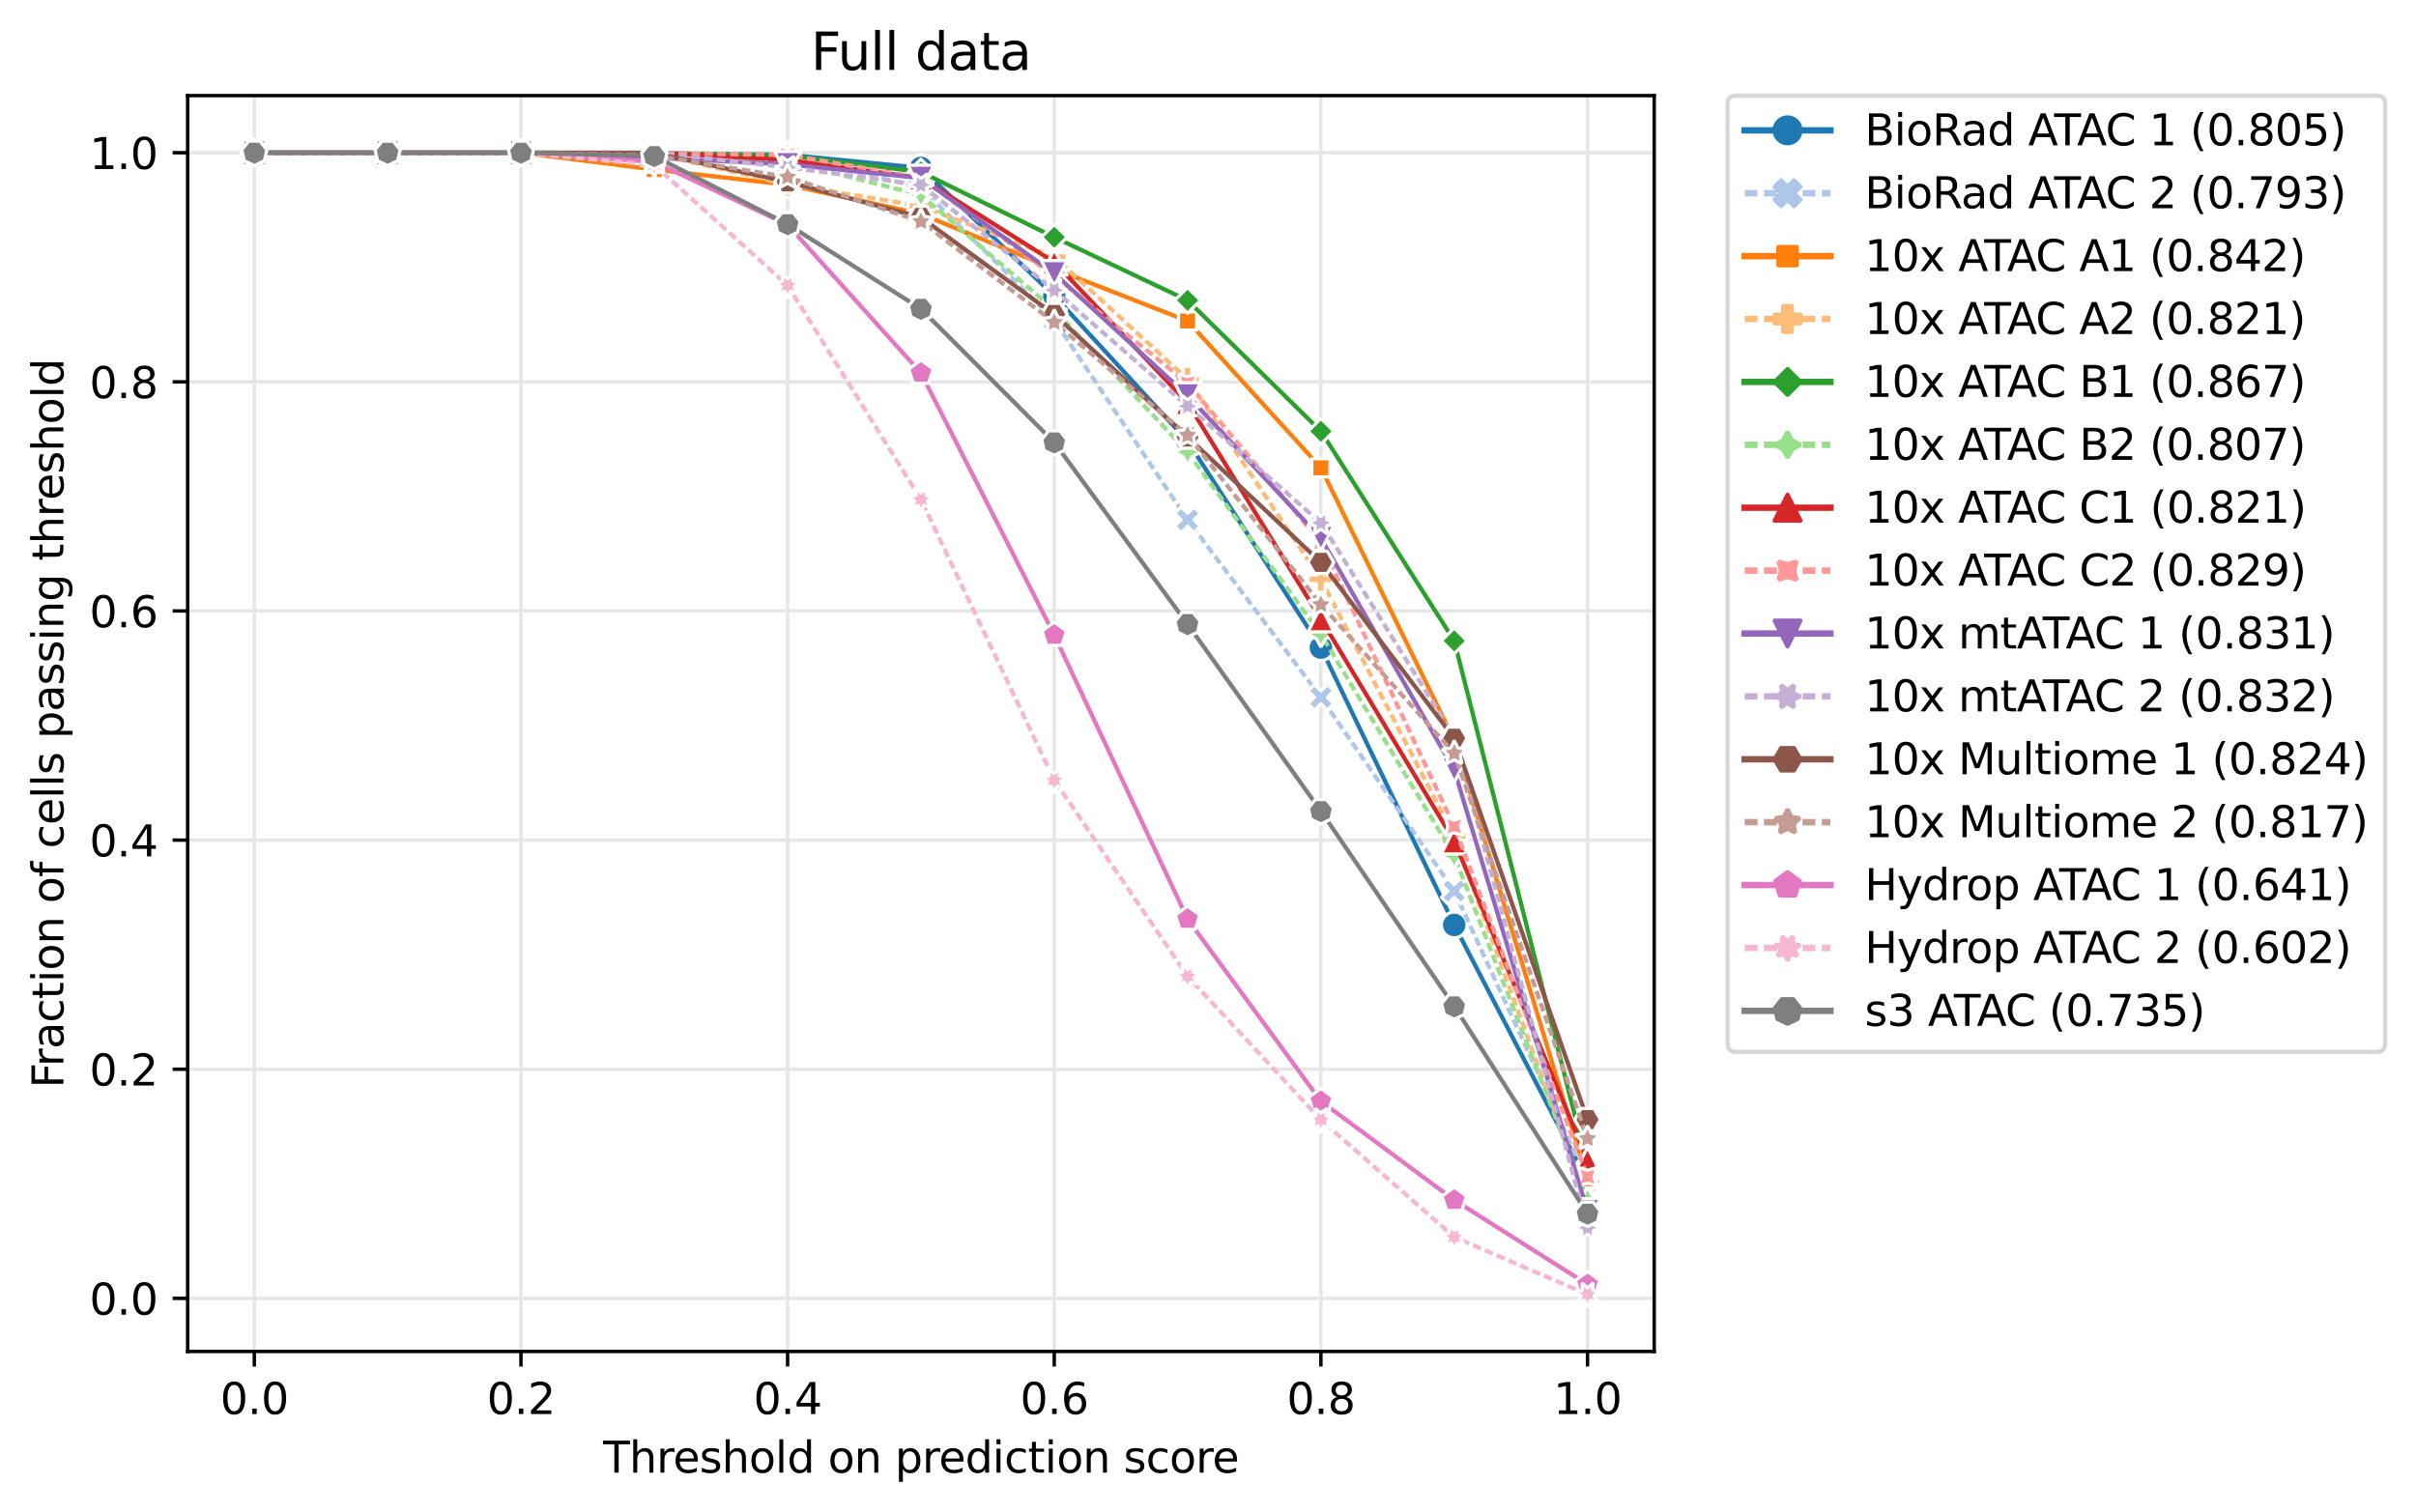 <?xml version="1.0" encoding="utf-8" standalone="no"?>
<!DOCTYPE svg PUBLIC "-//W3C//DTD SVG 1.1//EN"
  "http://www.w3.org/Graphics/SVG/1.1/DTD/svg11.dtd">
<svg height="352.954pt" version="1.1" viewBox="0 0 563.676 352.954" width="563.676pt" xmlns="http://www.w3.org/2000/svg" xmlns:xlink="http://www.w3.org/1999/xlink">
 <defs>
  <style type="text/css">*{stroke-linecap:butt;stroke-linejoin:round;}</style>
 </defs>
 <g id="figure_1">
  <g id="patch_1">
   <path d="M 0 352.954 
L 563.676 352.954 
L 563.676 0 
L 0 0 
z
" style="fill:#ffffff;"/>
  </g>
  <g id="axes_1">
   <g id="patch_2">
    <path d="M 43.781 315.398 
L 385.941 315.398 
L 385.941 22.318 
L 43.781 22.318 
z
" style="fill:#ffffff;"/>
   </g>
   <g id="matplotlib.axis_1">
    <g id="xtick_1">
     <g id="line2d_1">
      <path clip-path="url(#p971f8f288d)" d="M 59.334 315.398 
L 59.334 22.318 
" style="fill:none;stroke:#e6e6e6;stroke-linecap:square;stroke-width:0.8;"/>
     </g>
     <g id="line2d_2">
      <defs>
       <path d="M 0 0 
L 0 3.5 
" id="mfb78ffb3df" style="stroke:#000000;stroke-width:0.8;"/>
      </defs>
      <g>
       <use style="stroke:#000000;stroke-width:0.8;" x="59.334" xlink:href="#mfb78ffb3df" y="315.398"/>
      </g>
     </g>
     <g id="text_1">
      <!-- 0.0 -->
      <g transform="translate(51.382 329.997)scale(0.1 -0.1)">
       <defs>
        <path d="M 2034 4250 
Q 1547 4250 1301 3770 
Q 1056 3291 1056 2328 
Q 1056 1369 1301 889 
Q 1547 409 2034 409 
Q 2525 409 2770 889 
Q 3016 1369 3016 2328 
Q 3016 3291 2770 3770 
Q 2525 4250 2034 4250 
z
M 2034 4750 
Q 2819 4750 3233 4129 
Q 3647 3509 3647 2328 
Q 3647 1150 3233 529 
Q 2819 -91 2034 -91 
Q 1250 -91 836 529 
Q 422 1150 422 2328 
Q 422 3509 836 4129 
Q 1250 4750 2034 4750 
z
" id="DejaVuSans-30" transform="scale(0.016)"/>
        <path d="M 684 794 
L 1344 794 
L 1344 0 
L 684 0 
L 684 794 
z
" id="DejaVuSans-2e" transform="scale(0.016)"/>
       </defs>
       <use xlink:href="#DejaVuSans-30"/>
       <use x="63.623" xlink:href="#DejaVuSans-2e"/>
       <use x="95.41" xlink:href="#DejaVuSans-30"/>
      </g>
     </g>
    </g>
    <g id="xtick_2">
     <g id="line2d_3">
      <path clip-path="url(#p971f8f288d)" d="M 121.545 315.398 
L 121.545 22.318 
" style="fill:none;stroke:#e6e6e6;stroke-linecap:square;stroke-width:0.8;"/>
     </g>
     <g id="line2d_4">
      <g>
       <use style="stroke:#000000;stroke-width:0.8;" x="121.545" xlink:href="#mfb78ffb3df" y="315.398"/>
      </g>
     </g>
     <g id="text_2">
      <!-- 0.2 -->
      <g transform="translate(113.593 329.997)scale(0.1 -0.1)">
       <defs>
        <path d="M 1228 531 
L 3431 531 
L 3431 0 
L 469 0 
L 469 531 
Q 828 903 1448 1529 
Q 2069 2156 2228 2338 
Q 2531 2678 2651 2914 
Q 2772 3150 2772 3378 
Q 2772 3750 2511 3984 
Q 2250 4219 1831 4219 
Q 1534 4219 1204 4116 
Q 875 4013 500 3803 
L 500 4441 
Q 881 4594 1212 4672 
Q 1544 4750 1819 4750 
Q 2544 4750 2975 4387 
Q 3406 4025 3406 3419 
Q 3406 3131 3298 2873 
Q 3191 2616 2906 2266 
Q 2828 2175 2409 1742 
Q 1991 1309 1228 531 
z
" id="DejaVuSans-32" transform="scale(0.016)"/>
       </defs>
       <use xlink:href="#DejaVuSans-30"/>
       <use x="63.623" xlink:href="#DejaVuSans-2e"/>
       <use x="95.41" xlink:href="#DejaVuSans-32"/>
      </g>
     </g>
    </g>
    <g id="xtick_3">
     <g id="line2d_5">
      <path clip-path="url(#p971f8f288d)" d="M 183.756 315.398 
L 183.756 22.318 
" style="fill:none;stroke:#e6e6e6;stroke-linecap:square;stroke-width:0.8;"/>
     </g>
     <g id="line2d_6">
      <g>
       <use style="stroke:#000000;stroke-width:0.8;" x="183.756" xlink:href="#mfb78ffb3df" y="315.398"/>
      </g>
     </g>
     <g id="text_3">
      <!-- 0.4 -->
      <g transform="translate(175.804 329.997)scale(0.1 -0.1)">
       <defs>
        <path d="M 2419 4116 
L 825 1625 
L 2419 1625 
L 2419 4116 
z
M 2253 4666 
L 3047 4666 
L 3047 1625 
L 3713 1625 
L 3713 1100 
L 3047 1100 
L 3047 0 
L 2419 0 
L 2419 1100 
L 313 1100 
L 313 1709 
L 2253 4666 
z
" id="DejaVuSans-34" transform="scale(0.016)"/>
       </defs>
       <use xlink:href="#DejaVuSans-30"/>
       <use x="63.623" xlink:href="#DejaVuSans-2e"/>
       <use x="95.41" xlink:href="#DejaVuSans-34"/>
      </g>
     </g>
    </g>
    <g id="xtick_4">
     <g id="line2d_7">
      <path clip-path="url(#p971f8f288d)" d="M 245.967 315.398 
L 245.967 22.318 
" style="fill:none;stroke:#e6e6e6;stroke-linecap:square;stroke-width:0.8;"/>
     </g>
     <g id="line2d_8">
      <g>
       <use style="stroke:#000000;stroke-width:0.8;" x="245.967" xlink:href="#mfb78ffb3df" y="315.398"/>
      </g>
     </g>
     <g id="text_4">
      <!-- 0.6 -->
      <g transform="translate(238.015 329.997)scale(0.1 -0.1)">
       <defs>
        <path d="M 2113 2584 
Q 1688 2584 1439 2293 
Q 1191 2003 1191 1497 
Q 1191 994 1439 701 
Q 1688 409 2113 409 
Q 2538 409 2786 701 
Q 3034 994 3034 1497 
Q 3034 2003 2786 2293 
Q 2538 2584 2113 2584 
z
M 3366 4563 
L 3366 3988 
Q 3128 4100 2886 4159 
Q 2644 4219 2406 4219 
Q 1781 4219 1451 3797 
Q 1122 3375 1075 2522 
Q 1259 2794 1537 2939 
Q 1816 3084 2150 3084 
Q 2853 3084 3261 2657 
Q 3669 2231 3669 1497 
Q 3669 778 3244 343 
Q 2819 -91 2113 -91 
Q 1303 -91 875 529 
Q 447 1150 447 2328 
Q 447 3434 972 4092 
Q 1497 4750 2381 4750 
Q 2619 4750 2861 4703 
Q 3103 4656 3366 4563 
z
" id="DejaVuSans-36" transform="scale(0.016)"/>
       </defs>
       <use xlink:href="#DejaVuSans-30"/>
       <use x="63.623" xlink:href="#DejaVuSans-2e"/>
       <use x="95.41" xlink:href="#DejaVuSans-36"/>
      </g>
     </g>
    </g>
    <g id="xtick_5">
     <g id="line2d_9">
      <path clip-path="url(#p971f8f288d)" d="M 308.178 315.398 
L 308.178 22.318 
" style="fill:none;stroke:#e6e6e6;stroke-linecap:square;stroke-width:0.8;"/>
     </g>
     <g id="line2d_10">
      <g>
       <use style="stroke:#000000;stroke-width:0.8;" x="308.178" xlink:href="#mfb78ffb3df" y="315.398"/>
      </g>
     </g>
     <g id="text_5">
      <!-- 0.8 -->
      <g transform="translate(300.226 329.997)scale(0.1 -0.1)">
       <defs>
        <path d="M 2034 2216 
Q 1584 2216 1326 1975 
Q 1069 1734 1069 1313 
Q 1069 891 1326 650 
Q 1584 409 2034 409 
Q 2484 409 2743 651 
Q 3003 894 3003 1313 
Q 3003 1734 2745 1975 
Q 2488 2216 2034 2216 
z
M 1403 2484 
Q 997 2584 770 2862 
Q 544 3141 544 3541 
Q 544 4100 942 4425 
Q 1341 4750 2034 4750 
Q 2731 4750 3128 4425 
Q 3525 4100 3525 3541 
Q 3525 3141 3298 2862 
Q 3072 2584 2669 2484 
Q 3125 2378 3379 2068 
Q 3634 1759 3634 1313 
Q 3634 634 3220 271 
Q 2806 -91 2034 -91 
Q 1263 -91 848 271 
Q 434 634 434 1313 
Q 434 1759 690 2068 
Q 947 2378 1403 2484 
z
M 1172 3481 
Q 1172 3119 1398 2916 
Q 1625 2713 2034 2713 
Q 2441 2713 2670 2916 
Q 2900 3119 2900 3481 
Q 2900 3844 2670 4047 
Q 2441 4250 2034 4250 
Q 1625 4250 1398 4047 
Q 1172 3844 1172 3481 
z
" id="DejaVuSans-38" transform="scale(0.016)"/>
       </defs>
       <use xlink:href="#DejaVuSans-30"/>
       <use x="63.623" xlink:href="#DejaVuSans-2e"/>
       <use x="95.41" xlink:href="#DejaVuSans-38"/>
      </g>
     </g>
    </g>
    <g id="xtick_6">
     <g id="line2d_11">
      <path clip-path="url(#p971f8f288d)" d="M 370.389 315.398 
L 370.389 22.318 
" style="fill:none;stroke:#e6e6e6;stroke-linecap:square;stroke-width:0.8;"/>
     </g>
     <g id="line2d_12">
      <g>
       <use style="stroke:#000000;stroke-width:0.8;" x="370.389" xlink:href="#mfb78ffb3df" y="315.398"/>
      </g>
     </g>
     <g id="text_6">
      <!-- 1.0 -->
      <g transform="translate(362.437 329.997)scale(0.1 -0.1)">
       <defs>
        <path d="M 794 531 
L 1825 531 
L 1825 4091 
L 703 3866 
L 703 4441 
L 1819 4666 
L 2450 4666 
L 2450 531 
L 3481 531 
L 3481 0 
L 794 0 
L 794 531 
z
" id="DejaVuSans-31" transform="scale(0.016)"/>
       </defs>
       <use xlink:href="#DejaVuSans-31"/>
       <use x="63.623" xlink:href="#DejaVuSans-2e"/>
       <use x="95.41" xlink:href="#DejaVuSans-30"/>
      </g>
     </g>
    </g>
    <g id="text_7">
     <!-- Threshold on prediction score -->
     <g transform="translate(140.711 343.675)scale(0.1 -0.1)">
      <defs>
       <path d="M -19 4666 
L 3928 4666 
L 3928 4134 
L 2272 4134 
L 2272 0 
L 1638 0 
L 1638 4134 
L -19 4134 
L -19 4666 
z
" id="DejaVuSans-54" transform="scale(0.016)"/>
       <path d="M 3513 2113 
L 3513 0 
L 2938 0 
L 2938 2094 
Q 2938 2591 2744 2837 
Q 2550 3084 2163 3084 
Q 1697 3084 1428 2787 
Q 1159 2491 1159 1978 
L 1159 0 
L 581 0 
L 581 4863 
L 1159 4863 
L 1159 2956 
Q 1366 3272 1645 3428 
Q 1925 3584 2291 3584 
Q 2894 3584 3203 3211 
Q 3513 2838 3513 2113 
z
" id="DejaVuSans-68" transform="scale(0.016)"/>
       <path d="M 2631 2963 
Q 2534 3019 2420 3045 
Q 2306 3072 2169 3072 
Q 1681 3072 1420 2755 
Q 1159 2438 1159 1844 
L 1159 0 
L 581 0 
L 581 3500 
L 1159 3500 
L 1159 2956 
Q 1341 3275 1631 3429 
Q 1922 3584 2338 3584 
Q 2397 3584 2469 3576 
Q 2541 3569 2628 3553 
L 2631 2963 
z
" id="DejaVuSans-72" transform="scale(0.016)"/>
       <path d="M 3597 1894 
L 3597 1613 
L 953 1613 
Q 991 1019 1311 708 
Q 1631 397 2203 397 
Q 2534 397 2845 478 
Q 3156 559 3463 722 
L 3463 178 
Q 3153 47 2828 -22 
Q 2503 -91 2169 -91 
Q 1331 -91 842 396 
Q 353 884 353 1716 
Q 353 2575 817 3079 
Q 1281 3584 2069 3584 
Q 2775 3584 3186 3129 
Q 3597 2675 3597 1894 
z
M 3022 2063 
Q 3016 2534 2758 2815 
Q 2500 3097 2075 3097 
Q 1594 3097 1305 2825 
Q 1016 2553 972 2059 
L 3022 2063 
z
" id="DejaVuSans-65" transform="scale(0.016)"/>
       <path d="M 2834 3397 
L 2834 2853 
Q 2591 2978 2328 3040 
Q 2066 3103 1784 3103 
Q 1356 3103 1142 2972 
Q 928 2841 928 2578 
Q 928 2378 1081 2264 
Q 1234 2150 1697 2047 
L 1894 2003 
Q 2506 1872 2764 1633 
Q 3022 1394 3022 966 
Q 3022 478 2636 193 
Q 2250 -91 1575 -91 
Q 1294 -91 989 -36 
Q 684 19 347 128 
L 347 722 
Q 666 556 975 473 
Q 1284 391 1588 391 
Q 1994 391 2212 530 
Q 2431 669 2431 922 
Q 2431 1156 2273 1281 
Q 2116 1406 1581 1522 
L 1381 1569 
Q 847 1681 609 1914 
Q 372 2147 372 2553 
Q 372 3047 722 3315 
Q 1072 3584 1716 3584 
Q 2034 3584 2315 3537 
Q 2597 3491 2834 3397 
z
" id="DejaVuSans-73" transform="scale(0.016)"/>
       <path d="M 1959 3097 
Q 1497 3097 1228 2736 
Q 959 2375 959 1747 
Q 959 1119 1226 758 
Q 1494 397 1959 397 
Q 2419 397 2687 759 
Q 2956 1122 2956 1747 
Q 2956 2369 2687 2733 
Q 2419 3097 1959 3097 
z
M 1959 3584 
Q 2709 3584 3137 3096 
Q 3566 2609 3566 1747 
Q 3566 888 3137 398 
Q 2709 -91 1959 -91 
Q 1206 -91 779 398 
Q 353 888 353 1747 
Q 353 2609 779 3096 
Q 1206 3584 1959 3584 
z
" id="DejaVuSans-6f" transform="scale(0.016)"/>
       <path d="M 603 4863 
L 1178 4863 
L 1178 0 
L 603 0 
L 603 4863 
z
" id="DejaVuSans-6c" transform="scale(0.016)"/>
       <path d="M 2906 2969 
L 2906 4863 
L 3481 4863 
L 3481 0 
L 2906 0 
L 2906 525 
Q 2725 213 2448 61 
Q 2172 -91 1784 -91 
Q 1150 -91 751 415 
Q 353 922 353 1747 
Q 353 2572 751 3078 
Q 1150 3584 1784 3584 
Q 2172 3584 2448 3432 
Q 2725 3281 2906 2969 
z
M 947 1747 
Q 947 1113 1208 752 
Q 1469 391 1925 391 
Q 2381 391 2643 752 
Q 2906 1113 2906 1747 
Q 2906 2381 2643 2742 
Q 2381 3103 1925 3103 
Q 1469 3103 1208 2742 
Q 947 2381 947 1747 
z
" id="DejaVuSans-64" transform="scale(0.016)"/>
       <path id="DejaVuSans-20" transform="scale(0.016)"/>
       <path d="M 3513 2113 
L 3513 0 
L 2938 0 
L 2938 2094 
Q 2938 2591 2744 2837 
Q 2550 3084 2163 3084 
Q 1697 3084 1428 2787 
Q 1159 2491 1159 1978 
L 1159 0 
L 581 0 
L 581 3500 
L 1159 3500 
L 1159 2956 
Q 1366 3272 1645 3428 
Q 1925 3584 2291 3584 
Q 2894 3584 3203 3211 
Q 3513 2838 3513 2113 
z
" id="DejaVuSans-6e" transform="scale(0.016)"/>
       <path d="M 1159 525 
L 1159 -1331 
L 581 -1331 
L 581 3500 
L 1159 3500 
L 1159 2969 
Q 1341 3281 1617 3432 
Q 1894 3584 2278 3584 
Q 2916 3584 3314 3078 
Q 3713 2572 3713 1747 
Q 3713 922 3314 415 
Q 2916 -91 2278 -91 
Q 1894 -91 1617 61 
Q 1341 213 1159 525 
z
M 3116 1747 
Q 3116 2381 2855 2742 
Q 2594 3103 2138 3103 
Q 1681 3103 1420 2742 
Q 1159 2381 1159 1747 
Q 1159 1113 1420 752 
Q 1681 391 2138 391 
Q 2594 391 2855 752 
Q 3116 1113 3116 1747 
z
" id="DejaVuSans-70" transform="scale(0.016)"/>
       <path d="M 603 3500 
L 1178 3500 
L 1178 0 
L 603 0 
L 603 3500 
z
M 603 4863 
L 1178 4863 
L 1178 4134 
L 603 4134 
L 603 4863 
z
" id="DejaVuSans-69" transform="scale(0.016)"/>
       <path d="M 3122 3366 
L 3122 2828 
Q 2878 2963 2633 3030 
Q 2388 3097 2138 3097 
Q 1578 3097 1268 2742 
Q 959 2388 959 1747 
Q 959 1106 1268 751 
Q 1578 397 2138 397 
Q 2388 397 2633 464 
Q 2878 531 3122 666 
L 3122 134 
Q 2881 22 2623 -34 
Q 2366 -91 2075 -91 
Q 1284 -91 818 406 
Q 353 903 353 1747 
Q 353 2603 823 3093 
Q 1294 3584 2113 3584 
Q 2378 3584 2631 3529 
Q 2884 3475 3122 3366 
z
" id="DejaVuSans-63" transform="scale(0.016)"/>
       <path d="M 1172 4494 
L 1172 3500 
L 2356 3500 
L 2356 3053 
L 1172 3053 
L 1172 1153 
Q 1172 725 1289 603 
Q 1406 481 1766 481 
L 2356 481 
L 2356 0 
L 1766 0 
Q 1100 0 847 248 
Q 594 497 594 1153 
L 594 3053 
L 172 3053 
L 172 3500 
L 594 3500 
L 594 4494 
L 1172 4494 
z
" id="DejaVuSans-74" transform="scale(0.016)"/>
      </defs>
      <use xlink:href="#DejaVuSans-54"/>
      <use x="61.084" xlink:href="#DejaVuSans-68"/>
      <use x="124.463" xlink:href="#DejaVuSans-72"/>
      <use x="163.326" xlink:href="#DejaVuSans-65"/>
      <use x="224.85" xlink:href="#DejaVuSans-73"/>
      <use x="276.949" xlink:href="#DejaVuSans-68"/>
      <use x="340.328" xlink:href="#DejaVuSans-6f"/>
      <use x="401.51" xlink:href="#DejaVuSans-6c"/>
      <use x="429.293" xlink:href="#DejaVuSans-64"/>
      <use x="492.77" xlink:href="#DejaVuSans-20"/>
      <use x="524.557" xlink:href="#DejaVuSans-6f"/>
      <use x="585.738" xlink:href="#DejaVuSans-6e"/>
      <use x="649.117" xlink:href="#DejaVuSans-20"/>
      <use x="680.904" xlink:href="#DejaVuSans-70"/>
      <use x="744.381" xlink:href="#DejaVuSans-72"/>
      <use x="783.244" xlink:href="#DejaVuSans-65"/>
      <use x="844.768" xlink:href="#DejaVuSans-64"/>
      <use x="908.244" xlink:href="#DejaVuSans-69"/>
      <use x="936.027" xlink:href="#DejaVuSans-63"/>
      <use x="991.008" xlink:href="#DejaVuSans-74"/>
      <use x="1030.217" xlink:href="#DejaVuSans-69"/>
      <use x="1058" xlink:href="#DejaVuSans-6f"/>
      <use x="1119.182" xlink:href="#DejaVuSans-6e"/>
      <use x="1182.561" xlink:href="#DejaVuSans-20"/>
      <use x="1214.348" xlink:href="#DejaVuSans-73"/>
      <use x="1266.447" xlink:href="#DejaVuSans-63"/>
      <use x="1321.428" xlink:href="#DejaVuSans-6f"/>
      <use x="1382.609" xlink:href="#DejaVuSans-72"/>
      <use x="1421.473" xlink:href="#DejaVuSans-65"/>
     </g>
    </g>
   </g>
   <g id="matplotlib.axis_2">
    <g id="ytick_1">
     <g id="line2d_13">
      <path clip-path="url(#p971f8f288d)" d="M 43.781 303.002 
L 385.941 303.002 
" style="fill:none;stroke:#e6e6e6;stroke-linecap:square;stroke-width:0.8;"/>
     </g>
     <g id="line2d_14">
      <defs>
       <path d="M 0 0 
L -3.5 0 
" id="m9f6bbd320c" style="stroke:#000000;stroke-width:0.8;"/>
      </defs>
      <g>
       <use style="stroke:#000000;stroke-width:0.8;" x="43.781" xlink:href="#m9f6bbd320c" y="303.002"/>
      </g>
     </g>
     <g id="text_8">
      <!-- 0.0 -->
      <g transform="translate(20.878 306.801)scale(0.1 -0.1)">
       <use xlink:href="#DejaVuSans-30"/>
       <use x="63.623" xlink:href="#DejaVuSans-2e"/>
       <use x="95.41" xlink:href="#DejaVuSans-30"/>
      </g>
     </g>
    </g>
    <g id="ytick_2">
     <g id="line2d_15">
      <path clip-path="url(#p971f8f288d)" d="M 43.781 249.529 
L 385.941 249.529 
" style="fill:none;stroke:#e6e6e6;stroke-linecap:square;stroke-width:0.8;"/>
     </g>
     <g id="line2d_16">
      <g>
       <use style="stroke:#000000;stroke-width:0.8;" x="43.781" xlink:href="#m9f6bbd320c" y="249.529"/>
      </g>
     </g>
     <g id="text_9">
      <!-- 0.2 -->
      <g transform="translate(20.878 253.329)scale(0.1 -0.1)">
       <use xlink:href="#DejaVuSans-30"/>
       <use x="63.623" xlink:href="#DejaVuSans-2e"/>
       <use x="95.41" xlink:href="#DejaVuSans-32"/>
      </g>
     </g>
    </g>
    <g id="ytick_3">
     <g id="line2d_17">
      <path clip-path="url(#p971f8f288d)" d="M 43.781 196.057 
L 385.941 196.057 
" style="fill:none;stroke:#e6e6e6;stroke-linecap:square;stroke-width:0.8;"/>
     </g>
     <g id="line2d_18">
      <g>
       <use style="stroke:#000000;stroke-width:0.8;" x="43.781" xlink:href="#m9f6bbd320c" y="196.057"/>
      </g>
     </g>
     <g id="text_10">
      <!-- 0.4 -->
      <g transform="translate(20.878 199.856)scale(0.1 -0.1)">
       <use xlink:href="#DejaVuSans-30"/>
       <use x="63.623" xlink:href="#DejaVuSans-2e"/>
       <use x="95.41" xlink:href="#DejaVuSans-34"/>
      </g>
     </g>
    </g>
    <g id="ytick_4">
     <g id="line2d_19">
      <path clip-path="url(#p971f8f288d)" d="M 43.781 142.585 
L 385.941 142.585 
" style="fill:none;stroke:#e6e6e6;stroke-linecap:square;stroke-width:0.8;"/>
     </g>
     <g id="line2d_20">
      <g>
       <use style="stroke:#000000;stroke-width:0.8;" x="43.781" xlink:href="#m9f6bbd320c" y="142.585"/>
      </g>
     </g>
     <g id="text_11">
      <!-- 0.6 -->
      <g transform="translate(20.878 146.384)scale(0.1 -0.1)">
       <use xlink:href="#DejaVuSans-30"/>
       <use x="63.623" xlink:href="#DejaVuSans-2e"/>
       <use x="95.41" xlink:href="#DejaVuSans-36"/>
      </g>
     </g>
    </g>
    <g id="ytick_5">
     <g id="line2d_21">
      <path clip-path="url(#p971f8f288d)" d="M 43.781 89.112 
L 385.941 89.112 
" style="fill:none;stroke:#e6e6e6;stroke-linecap:square;stroke-width:0.8;"/>
     </g>
     <g id="line2d_22">
      <g>
       <use style="stroke:#000000;stroke-width:0.8;" x="43.781" xlink:href="#m9f6bbd320c" y="89.112"/>
      </g>
     </g>
     <g id="text_12">
      <!-- 0.8 -->
      <g transform="translate(20.878 92.912)scale(0.1 -0.1)">
       <use xlink:href="#DejaVuSans-30"/>
       <use x="63.623" xlink:href="#DejaVuSans-2e"/>
       <use x="95.41" xlink:href="#DejaVuSans-38"/>
      </g>
     </g>
    </g>
    <g id="ytick_6">
     <g id="line2d_23">
      <path clip-path="url(#p971f8f288d)" d="M 43.781 35.64 
L 385.941 35.64 
" style="fill:none;stroke:#e6e6e6;stroke-linecap:square;stroke-width:0.8;"/>
     </g>
     <g id="line2d_24">
      <g>
       <use style="stroke:#000000;stroke-width:0.8;" x="43.781" xlink:href="#m9f6bbd320c" y="35.64"/>
      </g>
     </g>
     <g id="text_13">
      <!-- 1.0 -->
      <g transform="translate(20.878 39.439)scale(0.1 -0.1)">
       <use xlink:href="#DejaVuSans-31"/>
       <use x="63.623" xlink:href="#DejaVuSans-2e"/>
       <use x="95.41" xlink:href="#DejaVuSans-30"/>
      </g>
     </g>
    </g>
    <g id="text_14">
     <!-- Fraction of cells passing threshold -->
     <g transform="translate(14.798 253.926)rotate(-90)scale(0.1 -0.1)">
      <defs>
       <path d="M 628 4666 
L 3309 4666 
L 3309 4134 
L 1259 4134 
L 1259 2759 
L 3109 2759 
L 3109 2228 
L 1259 2228 
L 1259 0 
L 628 0 
L 628 4666 
z
" id="DejaVuSans-46" transform="scale(0.016)"/>
       <path d="M 2194 1759 
Q 1497 1759 1228 1600 
Q 959 1441 959 1056 
Q 959 750 1161 570 
Q 1363 391 1709 391 
Q 2188 391 2477 730 
Q 2766 1069 2766 1631 
L 2766 1759 
L 2194 1759 
z
M 3341 1997 
L 3341 0 
L 2766 0 
L 2766 531 
Q 2569 213 2275 61 
Q 1981 -91 1556 -91 
Q 1019 -91 701 211 
Q 384 513 384 1019 
Q 384 1609 779 1909 
Q 1175 2209 1959 2209 
L 2766 2209 
L 2766 2266 
Q 2766 2663 2505 2880 
Q 2244 3097 1772 3097 
Q 1472 3097 1187 3025 
Q 903 2953 641 2809 
L 641 3341 
Q 956 3463 1253 3523 
Q 1550 3584 1831 3584 
Q 2591 3584 2966 3190 
Q 3341 2797 3341 1997 
z
" id="DejaVuSans-61" transform="scale(0.016)"/>
       <path d="M 2375 4863 
L 2375 4384 
L 1825 4384 
Q 1516 4384 1395 4259 
Q 1275 4134 1275 3809 
L 1275 3500 
L 2222 3500 
L 2222 3053 
L 1275 3053 
L 1275 0 
L 697 0 
L 697 3053 
L 147 3053 
L 147 3500 
L 697 3500 
L 697 3744 
Q 697 4328 969 4595 
Q 1241 4863 1831 4863 
L 2375 4863 
z
" id="DejaVuSans-66" transform="scale(0.016)"/>
       <path d="M 2906 1791 
Q 2906 2416 2648 2759 
Q 2391 3103 1925 3103 
Q 1463 3103 1205 2759 
Q 947 2416 947 1791 
Q 947 1169 1205 825 
Q 1463 481 1925 481 
Q 2391 481 2648 825 
Q 2906 1169 2906 1791 
z
M 3481 434 
Q 3481 -459 3084 -895 
Q 2688 -1331 1869 -1331 
Q 1566 -1331 1297 -1286 
Q 1028 -1241 775 -1147 
L 775 -588 
Q 1028 -725 1275 -790 
Q 1522 -856 1778 -856 
Q 2344 -856 2625 -561 
Q 2906 -266 2906 331 
L 2906 616 
Q 2728 306 2450 153 
Q 2172 0 1784 0 
Q 1141 0 747 490 
Q 353 981 353 1791 
Q 353 2603 747 3093 
Q 1141 3584 1784 3584 
Q 2172 3584 2450 3431 
Q 2728 3278 2906 2969 
L 2906 3500 
L 3481 3500 
L 3481 434 
z
" id="DejaVuSans-67" transform="scale(0.016)"/>
      </defs>
      <use xlink:href="#DejaVuSans-46"/>
      <use x="50.27" xlink:href="#DejaVuSans-72"/>
      <use x="91.383" xlink:href="#DejaVuSans-61"/>
      <use x="152.662" xlink:href="#DejaVuSans-63"/>
      <use x="207.643" xlink:href="#DejaVuSans-74"/>
      <use x="246.852" xlink:href="#DejaVuSans-69"/>
      <use x="274.635" xlink:href="#DejaVuSans-6f"/>
      <use x="335.816" xlink:href="#DejaVuSans-6e"/>
      <use x="399.195" xlink:href="#DejaVuSans-20"/>
      <use x="430.982" xlink:href="#DejaVuSans-6f"/>
      <use x="492.164" xlink:href="#DejaVuSans-66"/>
      <use x="527.369" xlink:href="#DejaVuSans-20"/>
      <use x="559.156" xlink:href="#DejaVuSans-63"/>
      <use x="614.137" xlink:href="#DejaVuSans-65"/>
      <use x="675.66" xlink:href="#DejaVuSans-6c"/>
      <use x="703.443" xlink:href="#DejaVuSans-6c"/>
      <use x="731.227" xlink:href="#DejaVuSans-73"/>
      <use x="783.326" xlink:href="#DejaVuSans-20"/>
      <use x="815.113" xlink:href="#DejaVuSans-70"/>
      <use x="878.59" xlink:href="#DejaVuSans-61"/>
      <use x="939.869" xlink:href="#DejaVuSans-73"/>
      <use x="991.969" xlink:href="#DejaVuSans-73"/>
      <use x="1044.068" xlink:href="#DejaVuSans-69"/>
      <use x="1071.852" xlink:href="#DejaVuSans-6e"/>
      <use x="1135.23" xlink:href="#DejaVuSans-67"/>
      <use x="1198.707" xlink:href="#DejaVuSans-20"/>
      <use x="1230.494" xlink:href="#DejaVuSans-74"/>
      <use x="1269.703" xlink:href="#DejaVuSans-68"/>
      <use x="1333.082" xlink:href="#DejaVuSans-72"/>
      <use x="1371.945" xlink:href="#DejaVuSans-65"/>
      <use x="1433.469" xlink:href="#DejaVuSans-73"/>
      <use x="1485.568" xlink:href="#DejaVuSans-68"/>
      <use x="1548.947" xlink:href="#DejaVuSans-6f"/>
      <use x="1610.129" xlink:href="#DejaVuSans-6c"/>
      <use x="1637.912" xlink:href="#DejaVuSans-64"/>
     </g>
    </g>
   </g>
   <g id="line2d_25">
    <path clip-path="url(#p971f8f288d)" d="M 59.334 35.64 
L 90.439 35.64 
L 121.545 35.64 
L 152.65 35.776 
L 183.756 36.117 
L 214.861 39.186 
L 245.967 69.052 
L 277.072 102.941 
L 308.178 151.149 
L 339.283 215.859 
L 370.389 275.795 
" style="fill:none;stroke:#1f77b4;stroke-linecap:square;"/>
    <defs>
     <path d="M 0 3 
C 0.796 3 1.559 2.684 2.121 2.121 
C 2.684 1.559 3 0.796 3 0 
C 3 -0.796 2.684 -1.559 2.121 -2.121 
C 1.559 -2.684 0.796 -3 0 -3 
C -0.796 -3 -1.559 -2.684 -2.121 -2.121 
C -2.684 -1.559 -3 -0.796 -3 0 
C -3 0.796 -2.684 1.559 -2.121 2.121 
C -1.559 2.684 -0.796 3 0 3 
z
" id="m114c46112a" style="stroke:#ffffff;stroke-width:0.75;"/>
    </defs>
    <g clip-path="url(#p971f8f288d)">
     <use style="fill:#1f77b4;stroke:#ffffff;stroke-width:0.75;" x="59.334" xlink:href="#m114c46112a" y="35.64"/>
     <use style="fill:#1f77b4;stroke:#ffffff;stroke-width:0.75;" x="90.439" xlink:href="#m114c46112a" y="35.64"/>
     <use style="fill:#1f77b4;stroke:#ffffff;stroke-width:0.75;" x="121.545" xlink:href="#m114c46112a" y="35.64"/>
     <use style="fill:#1f77b4;stroke:#ffffff;stroke-width:0.75;" x="152.65" xlink:href="#m114c46112a" y="35.776"/>
     <use style="fill:#1f77b4;stroke:#ffffff;stroke-width:0.75;" x="183.756" xlink:href="#m114c46112a" y="36.117"/>
     <use style="fill:#1f77b4;stroke:#ffffff;stroke-width:0.75;" x="214.861" xlink:href="#m114c46112a" y="39.186"/>
     <use style="fill:#1f77b4;stroke:#ffffff;stroke-width:0.75;" x="245.967" xlink:href="#m114c46112a" y="69.052"/>
     <use style="fill:#1f77b4;stroke:#ffffff;stroke-width:0.75;" x="277.072" xlink:href="#m114c46112a" y="102.941"/>
     <use style="fill:#1f77b4;stroke:#ffffff;stroke-width:0.75;" x="308.178" xlink:href="#m114c46112a" y="151.149"/>
     <use style="fill:#1f77b4;stroke:#ffffff;stroke-width:0.75;" x="339.283" xlink:href="#m114c46112a" y="215.859"/>
     <use style="fill:#1f77b4;stroke:#ffffff;stroke-width:0.75;" x="370.389" xlink:href="#m114c46112a" y="275.795"/>
    </g>
   </g>
   <g id="line2d_26">
    <path clip-path="url(#p971f8f288d)" d="M 59.334 35.64 
L 90.439 35.64 
L 121.545 35.64 
L 152.65 35.64 
L 183.756 36.197 
L 214.861 43.788 
L 245.967 74.71 
L 277.072 121.302 
L 308.178 162.74 
L 339.283 207.938 
L 370.389 275.562 
" style="fill:none;stroke:#aec7e8;stroke-dasharray:2,1;stroke-dashoffset:0;"/>
    <defs>
     <path d="M -1.5 3 
L 0 1.5 
L 1.5 3 
L 3 1.5 
L 1.5 0 
L 3 -1.5 
L 1.5 -3 
L 0 -1.5 
L -1.5 -3 
L -3 -1.5 
L -1.5 0 
L -3 1.5 
z
" id="m2a5aac6b53" style="stroke:#ffffff;stroke-linejoin:miter;stroke-width:0.75;"/>
    </defs>
    <g clip-path="url(#p971f8f288d)">
     <use style="fill:#aec7e8;stroke:#ffffff;stroke-linejoin:miter;stroke-width:0.75;" x="59.334" xlink:href="#m2a5aac6b53" y="35.64"/>
     <use style="fill:#aec7e8;stroke:#ffffff;stroke-linejoin:miter;stroke-width:0.75;" x="90.439" xlink:href="#m2a5aac6b53" y="35.64"/>
     <use style="fill:#aec7e8;stroke:#ffffff;stroke-linejoin:miter;stroke-width:0.75;" x="121.545" xlink:href="#m2a5aac6b53" y="35.64"/>
     <use style="fill:#aec7e8;stroke:#ffffff;stroke-linejoin:miter;stroke-width:0.75;" x="152.65" xlink:href="#m2a5aac6b53" y="35.64"/>
     <use style="fill:#aec7e8;stroke:#ffffff;stroke-linejoin:miter;stroke-width:0.75;" x="183.756" xlink:href="#m2a5aac6b53" y="36.197"/>
     <use style="fill:#aec7e8;stroke:#ffffff;stroke-linejoin:miter;stroke-width:0.75;" x="214.861" xlink:href="#m2a5aac6b53" y="43.788"/>
     <use style="fill:#aec7e8;stroke:#ffffff;stroke-linejoin:miter;stroke-width:0.75;" x="245.967" xlink:href="#m2a5aac6b53" y="74.71"/>
     <use style="fill:#aec7e8;stroke:#ffffff;stroke-linejoin:miter;stroke-width:0.75;" x="277.072" xlink:href="#m2a5aac6b53" y="121.302"/>
     <use style="fill:#aec7e8;stroke:#ffffff;stroke-linejoin:miter;stroke-width:0.75;" x="308.178" xlink:href="#m2a5aac6b53" y="162.74"/>
     <use style="fill:#aec7e8;stroke:#ffffff;stroke-linejoin:miter;stroke-width:0.75;" x="339.283" xlink:href="#m2a5aac6b53" y="207.938"/>
     <use style="fill:#aec7e8;stroke:#ffffff;stroke-linejoin:miter;stroke-width:0.75;" x="370.389" xlink:href="#m2a5aac6b53" y="275.562"/>
    </g>
   </g>
   <g id="line2d_27">
    <path clip-path="url(#p971f8f288d)" d="M 59.334 35.64 
L 90.439 35.64 
L 121.545 35.64 
L 152.65 39.566 
L 183.756 43.136 
L 214.861 49.918 
L 245.967 62.769 
L 277.072 74.905 
L 308.178 109.173 
L 339.283 172.712 
L 370.389 275.159 
" style="fill:none;stroke:#ff7f0e;stroke-linecap:square;"/>
    <defs>
     <path d="M -2.121 -2.121 
L -2.121 2.121 
L 2.121 2.121 
L 2.121 -2.121 
z
" id="m40b4cdc837" style="stroke:#ffffff;stroke-linejoin:miter;stroke-width:0.75;"/>
    </defs>
    <g clip-path="url(#p971f8f288d)">
     <use style="fill:#ff7f0e;stroke:#ffffff;stroke-linejoin:miter;stroke-width:0.75;" x="59.334" xlink:href="#m40b4cdc837" y="35.64"/>
     <use style="fill:#ff7f0e;stroke:#ffffff;stroke-linejoin:miter;stroke-width:0.75;" x="90.439" xlink:href="#m40b4cdc837" y="35.64"/>
     <use style="fill:#ff7f0e;stroke:#ffffff;stroke-linejoin:miter;stroke-width:0.75;" x="121.545" xlink:href="#m40b4cdc837" y="35.64"/>
     <use style="fill:#ff7f0e;stroke:#ffffff;stroke-linejoin:miter;stroke-width:0.75;" x="152.65" xlink:href="#m40b4cdc837" y="39.566"/>
     <use style="fill:#ff7f0e;stroke:#ffffff;stroke-linejoin:miter;stroke-width:0.75;" x="183.756" xlink:href="#m40b4cdc837" y="43.136"/>
     <use style="fill:#ff7f0e;stroke:#ffffff;stroke-linejoin:miter;stroke-width:0.75;" x="214.861" xlink:href="#m40b4cdc837" y="49.918"/>
     <use style="fill:#ff7f0e;stroke:#ffffff;stroke-linejoin:miter;stroke-width:0.75;" x="245.967" xlink:href="#m40b4cdc837" y="62.769"/>
     <use style="fill:#ff7f0e;stroke:#ffffff;stroke-linejoin:miter;stroke-width:0.75;" x="277.072" xlink:href="#m40b4cdc837" y="74.905"/>
     <use style="fill:#ff7f0e;stroke:#ffffff;stroke-linejoin:miter;stroke-width:0.75;" x="308.178" xlink:href="#m40b4cdc837" y="109.173"/>
     <use style="fill:#ff7f0e;stroke:#ffffff;stroke-linejoin:miter;stroke-width:0.75;" x="339.283" xlink:href="#m40b4cdc837" y="172.712"/>
     <use style="fill:#ff7f0e;stroke:#ffffff;stroke-linejoin:miter;stroke-width:0.75;" x="370.389" xlink:href="#m40b4cdc837" y="275.159"/>
    </g>
   </g>
   <g id="line2d_28">
    <path clip-path="url(#p971f8f288d)" d="M 59.334 35.64 
L 90.439 35.64 
L 121.545 35.64 
L 152.65 35.834 
L 183.756 43.029 
L 214.861 48.084 
L 245.967 59.946 
L 277.072 88.529 
L 308.178 135.196 
L 339.283 195.085 
L 370.389 280.446 
" style="fill:none;stroke:#ffbb78;stroke-dasharray:2,1;stroke-dashoffset:0;"/>
    <defs>
     <path d="M -1 3 
L 1 3 
L 1 1 
L 3 1 
L 3 -1 
L 1 -1 
L 1 -3 
L -1 -3 
L -1 -1 
L -3 -1 
L -3 1 
L -1 1 
z
" id="m4a15e58ce4" style="stroke:#ffffff;stroke-linejoin:miter;stroke-width:0.75;"/>
    </defs>
    <g clip-path="url(#p971f8f288d)">
     <use style="fill:#ffbb78;stroke:#ffffff;stroke-linejoin:miter;stroke-width:0.75;" x="59.334" xlink:href="#m4a15e58ce4" y="35.64"/>
     <use style="fill:#ffbb78;stroke:#ffffff;stroke-linejoin:miter;stroke-width:0.75;" x="90.439" xlink:href="#m4a15e58ce4" y="35.64"/>
     <use style="fill:#ffbb78;stroke:#ffffff;stroke-linejoin:miter;stroke-width:0.75;" x="121.545" xlink:href="#m4a15e58ce4" y="35.64"/>
     <use style="fill:#ffbb78;stroke:#ffffff;stroke-linejoin:miter;stroke-width:0.75;" x="152.65" xlink:href="#m4a15e58ce4" y="35.834"/>
     <use style="fill:#ffbb78;stroke:#ffffff;stroke-linejoin:miter;stroke-width:0.75;" x="183.756" xlink:href="#m4a15e58ce4" y="43.029"/>
     <use style="fill:#ffbb78;stroke:#ffffff;stroke-linejoin:miter;stroke-width:0.75;" x="214.861" xlink:href="#m4a15e58ce4" y="48.084"/>
     <use style="fill:#ffbb78;stroke:#ffffff;stroke-linejoin:miter;stroke-width:0.75;" x="245.967" xlink:href="#m4a15e58ce4" y="59.946"/>
     <use style="fill:#ffbb78;stroke:#ffffff;stroke-linejoin:miter;stroke-width:0.75;" x="277.072" xlink:href="#m4a15e58ce4" y="88.529"/>
     <use style="fill:#ffbb78;stroke:#ffffff;stroke-linejoin:miter;stroke-width:0.75;" x="308.178" xlink:href="#m4a15e58ce4" y="135.196"/>
     <use style="fill:#ffbb78;stroke:#ffffff;stroke-linejoin:miter;stroke-width:0.75;" x="339.283" xlink:href="#m4a15e58ce4" y="195.085"/>
     <use style="fill:#ffbb78;stroke:#ffffff;stroke-linejoin:miter;stroke-width:0.75;" x="370.389" xlink:href="#m4a15e58ce4" y="280.446"/>
    </g>
   </g>
   <g id="line2d_29">
    <path clip-path="url(#p971f8f288d)" d="M 59.334 35.64 
L 90.439 35.64 
L 121.545 35.64 
L 152.65 35.738 
L 183.756 36.323 
L 214.861 40.13 
L 245.967 55.358 
L 277.072 70.097 
L 308.178 100.65 
L 339.283 149.554 
L 370.389 271.961 
" style="fill:none;stroke:#2ca02c;stroke-linecap:square;"/>
    <defs>
     <path d="M 0 -3 
L -3 -0 
L -0 3 
L 3 0 
z
" id="m8d975f33c1" style="stroke:#ffffff;stroke-linejoin:miter;stroke-width:0.75;"/>
    </defs>
    <g clip-path="url(#p971f8f288d)">
     <use style="fill:#2ca02c;stroke:#ffffff;stroke-linejoin:miter;stroke-width:0.75;" x="59.334" xlink:href="#m8d975f33c1" y="35.64"/>
     <use style="fill:#2ca02c;stroke:#ffffff;stroke-linejoin:miter;stroke-width:0.75;" x="90.439" xlink:href="#m8d975f33c1" y="35.64"/>
     <use style="fill:#2ca02c;stroke:#ffffff;stroke-linejoin:miter;stroke-width:0.75;" x="121.545" xlink:href="#m8d975f33c1" y="35.64"/>
     <use style="fill:#2ca02c;stroke:#ffffff;stroke-linejoin:miter;stroke-width:0.75;" x="152.65" xlink:href="#m8d975f33c1" y="35.738"/>
     <use style="fill:#2ca02c;stroke:#ffffff;stroke-linejoin:miter;stroke-width:0.75;" x="183.756" xlink:href="#m8d975f33c1" y="36.323"/>
     <use style="fill:#2ca02c;stroke:#ffffff;stroke-linejoin:miter;stroke-width:0.75;" x="214.861" xlink:href="#m8d975f33c1" y="40.13"/>
     <use style="fill:#2ca02c;stroke:#ffffff;stroke-linejoin:miter;stroke-width:0.75;" x="245.967" xlink:href="#m8d975f33c1" y="55.358"/>
     <use style="fill:#2ca02c;stroke:#ffffff;stroke-linejoin:miter;stroke-width:0.75;" x="277.072" xlink:href="#m8d975f33c1" y="70.097"/>
     <use style="fill:#2ca02c;stroke:#ffffff;stroke-linejoin:miter;stroke-width:0.75;" x="308.178" xlink:href="#m8d975f33c1" y="100.65"/>
     <use style="fill:#2ca02c;stroke:#ffffff;stroke-linejoin:miter;stroke-width:0.75;" x="339.283" xlink:href="#m8d975f33c1" y="149.554"/>
     <use style="fill:#2ca02c;stroke:#ffffff;stroke-linejoin:miter;stroke-width:0.75;" x="370.389" xlink:href="#m8d975f33c1" y="271.961"/>
    </g>
   </g>
   <g id="line2d_30">
    <path clip-path="url(#p971f8f288d)" d="M 59.334 35.64 
L 90.439 35.64 
L 121.545 35.64 
L 152.65 35.64 
L 183.756 37.644 
L 214.861 45.507 
L 245.967 72.293 
L 277.072 105.516 
L 308.178 148.027 
L 339.283 199.711 
L 370.389 279.993 
" style="fill:none;stroke:#98df8a;stroke-dasharray:2,1;stroke-dashoffset:0;"/>
    <defs>
     <path d="M 0 -3 
L -1.061 -1.061 
L -3 -0 
L -1.061 1.061 
L -0 3 
L 1.061 1.061 
L 3 0 
L 1.061 -1.061 
z
" id="mc27334bf4f" style="stroke:#ffffff;stroke-linejoin:bevel;stroke-width:0.75;"/>
    </defs>
    <g clip-path="url(#p971f8f288d)">
     <use style="fill:#98df8a;stroke:#ffffff;stroke-linejoin:bevel;stroke-width:0.75;" x="59.334" xlink:href="#mc27334bf4f" y="35.64"/>
     <use style="fill:#98df8a;stroke:#ffffff;stroke-linejoin:bevel;stroke-width:0.75;" x="90.439" xlink:href="#mc27334bf4f" y="35.64"/>
     <use style="fill:#98df8a;stroke:#ffffff;stroke-linejoin:bevel;stroke-width:0.75;" x="121.545" xlink:href="#mc27334bf4f" y="35.64"/>
     <use style="fill:#98df8a;stroke:#ffffff;stroke-linejoin:bevel;stroke-width:0.75;" x="152.65" xlink:href="#mc27334bf4f" y="35.64"/>
     <use style="fill:#98df8a;stroke:#ffffff;stroke-linejoin:bevel;stroke-width:0.75;" x="183.756" xlink:href="#mc27334bf4f" y="37.644"/>
     <use style="fill:#98df8a;stroke:#ffffff;stroke-linejoin:bevel;stroke-width:0.75;" x="214.861" xlink:href="#mc27334bf4f" y="45.507"/>
     <use style="fill:#98df8a;stroke:#ffffff;stroke-linejoin:bevel;stroke-width:0.75;" x="245.967" xlink:href="#mc27334bf4f" y="72.293"/>
     <use style="fill:#98df8a;stroke:#ffffff;stroke-linejoin:bevel;stroke-width:0.75;" x="277.072" xlink:href="#mc27334bf4f" y="105.516"/>
     <use style="fill:#98df8a;stroke:#ffffff;stroke-linejoin:bevel;stroke-width:0.75;" x="308.178" xlink:href="#mc27334bf4f" y="148.027"/>
     <use style="fill:#98df8a;stroke:#ffffff;stroke-linejoin:bevel;stroke-width:0.75;" x="339.283" xlink:href="#mc27334bf4f" y="199.711"/>
     <use style="fill:#98df8a;stroke:#ffffff;stroke-linejoin:bevel;stroke-width:0.75;" x="370.389" xlink:href="#mc27334bf4f" y="279.993"/>
    </g>
   </g>
   <g id="line2d_31">
    <path clip-path="url(#p971f8f288d)" d="M 59.334 35.64 
L 90.439 35.64 
L 121.545 35.64 
L 152.65 35.64 
L 183.756 37.329 
L 214.861 41.551 
L 245.967 61.183 
L 277.072 94.01 
L 308.178 144.463 
L 339.283 196.289 
L 370.389 270.703 
" style="fill:none;stroke:#d62728;stroke-linecap:square;"/>
    <defs>
     <path d="M 0 -3 
L -3 3 
L 3 3 
z
" id="mc24be482f9" style="stroke:#ffffff;stroke-linejoin:miter;stroke-width:0.75;"/>
    </defs>
    <g clip-path="url(#p971f8f288d)">
     <use style="fill:#d62728;stroke:#ffffff;stroke-linejoin:miter;stroke-width:0.75;" x="59.334" xlink:href="#mc24be482f9" y="35.64"/>
     <use style="fill:#d62728;stroke:#ffffff;stroke-linejoin:miter;stroke-width:0.75;" x="90.439" xlink:href="#mc24be482f9" y="35.64"/>
     <use style="fill:#d62728;stroke:#ffffff;stroke-linejoin:miter;stroke-width:0.75;" x="121.545" xlink:href="#mc24be482f9" y="35.64"/>
     <use style="fill:#d62728;stroke:#ffffff;stroke-linejoin:miter;stroke-width:0.75;" x="152.65" xlink:href="#mc24be482f9" y="35.64"/>
     <use style="fill:#d62728;stroke:#ffffff;stroke-linejoin:miter;stroke-width:0.75;" x="183.756" xlink:href="#mc24be482f9" y="37.329"/>
     <use style="fill:#d62728;stroke:#ffffff;stroke-linejoin:miter;stroke-width:0.75;" x="214.861" xlink:href="#mc24be482f9" y="41.551"/>
     <use style="fill:#d62728;stroke:#ffffff;stroke-linejoin:miter;stroke-width:0.75;" x="245.967" xlink:href="#mc24be482f9" y="61.183"/>
     <use style="fill:#d62728;stroke:#ffffff;stroke-linejoin:miter;stroke-width:0.75;" x="277.072" xlink:href="#mc24be482f9" y="94.01"/>
     <use style="fill:#d62728;stroke:#ffffff;stroke-linejoin:miter;stroke-width:0.75;" x="308.178" xlink:href="#mc24be482f9" y="144.463"/>
     <use style="fill:#d62728;stroke:#ffffff;stroke-linejoin:miter;stroke-width:0.75;" x="339.283" xlink:href="#mc24be482f9" y="196.289"/>
     <use style="fill:#d62728;stroke:#ffffff;stroke-linejoin:miter;stroke-width:0.75;" x="370.389" xlink:href="#mc24be482f9" y="270.703"/>
    </g>
   </g>
   <g id="line2d_32">
    <path clip-path="url(#p971f8f288d)" d="M 59.334 35.64 
L 90.439 35.64 
L 121.545 35.64 
L 152.65 35.744 
L 183.756 36.162 
L 214.861 41.486 
L 245.967 64.454 
L 277.072 89.405 
L 308.178 126.57 
L 339.283 192.862 
L 370.389 274.606 
" style="fill:none;stroke:#ff9896;stroke-dasharray:2,1;stroke-dashoffset:0;"/>
    <defs>
     <path d="M -2.121 -2.121 
L -1.5 -0 
L -2.121 2.121 
L -0 1.5 
L 2.121 2.121 
L 1.5 0 
L 2.121 -2.121 
L 0 -1.5 
z
" id="m98c2f5163d" style="stroke:#ffffff;stroke-linejoin:bevel;stroke-width:0.75;"/>
    </defs>
    <g clip-path="url(#p971f8f288d)">
     <use style="fill:#ff9896;stroke:#ffffff;stroke-linejoin:bevel;stroke-width:0.75;" x="59.334" xlink:href="#m98c2f5163d" y="35.64"/>
     <use style="fill:#ff9896;stroke:#ffffff;stroke-linejoin:bevel;stroke-width:0.75;" x="90.439" xlink:href="#m98c2f5163d" y="35.64"/>
     <use style="fill:#ff9896;stroke:#ffffff;stroke-linejoin:bevel;stroke-width:0.75;" x="121.545" xlink:href="#m98c2f5163d" y="35.64"/>
     <use style="fill:#ff9896;stroke:#ffffff;stroke-linejoin:bevel;stroke-width:0.75;" x="152.65" xlink:href="#m98c2f5163d" y="35.744"/>
     <use style="fill:#ff9896;stroke:#ffffff;stroke-linejoin:bevel;stroke-width:0.75;" x="183.756" xlink:href="#m98c2f5163d" y="36.162"/>
     <use style="fill:#ff9896;stroke:#ffffff;stroke-linejoin:bevel;stroke-width:0.75;" x="214.861" xlink:href="#m98c2f5163d" y="41.486"/>
     <use style="fill:#ff9896;stroke:#ffffff;stroke-linejoin:bevel;stroke-width:0.75;" x="245.967" xlink:href="#m98c2f5163d" y="64.454"/>
     <use style="fill:#ff9896;stroke:#ffffff;stroke-linejoin:bevel;stroke-width:0.75;" x="277.072" xlink:href="#m98c2f5163d" y="89.405"/>
     <use style="fill:#ff9896;stroke:#ffffff;stroke-linejoin:bevel;stroke-width:0.75;" x="308.178" xlink:href="#m98c2f5163d" y="126.57"/>
     <use style="fill:#ff9896;stroke:#ffffff;stroke-linejoin:bevel;stroke-width:0.75;" x="339.283" xlink:href="#m98c2f5163d" y="192.862"/>
     <use style="fill:#ff9896;stroke:#ffffff;stroke-linejoin:bevel;stroke-width:0.75;" x="370.389" xlink:href="#m98c2f5163d" y="274.606"/>
    </g>
   </g>
   <g id="line2d_33">
    <path clip-path="url(#p971f8f288d)" d="M 59.334 35.64 
L 90.439 35.64 
L 121.545 35.64 
L 152.65 36.837 
L 183.756 38.354 
L 214.861 41.548 
L 245.967 63.821 
L 277.072 92.322 
L 308.178 125.612 
L 339.283 179.659 
L 370.389 282.724 
" style="fill:none;stroke:#9467bd;stroke-linecap:square;"/>
    <defs>
     <path d="M -0 3 
L 3 -3 
L -3 -3 
z
" id="m7ac5f76842" style="stroke:#ffffff;stroke-linejoin:miter;stroke-width:0.75;"/>
    </defs>
    <g clip-path="url(#p971f8f288d)">
     <use style="fill:#9467bd;stroke:#ffffff;stroke-linejoin:miter;stroke-width:0.75;" x="59.334" xlink:href="#m7ac5f76842" y="35.64"/>
     <use style="fill:#9467bd;stroke:#ffffff;stroke-linejoin:miter;stroke-width:0.75;" x="90.439" xlink:href="#m7ac5f76842" y="35.64"/>
     <use style="fill:#9467bd;stroke:#ffffff;stroke-linejoin:miter;stroke-width:0.75;" x="121.545" xlink:href="#m7ac5f76842" y="35.64"/>
     <use style="fill:#9467bd;stroke:#ffffff;stroke-linejoin:miter;stroke-width:0.75;" x="152.65" xlink:href="#m7ac5f76842" y="36.837"/>
     <use style="fill:#9467bd;stroke:#ffffff;stroke-linejoin:miter;stroke-width:0.75;" x="183.756" xlink:href="#m7ac5f76842" y="38.354"/>
     <use style="fill:#9467bd;stroke:#ffffff;stroke-linejoin:miter;stroke-width:0.75;" x="214.861" xlink:href="#m7ac5f76842" y="41.548"/>
     <use style="fill:#9467bd;stroke:#ffffff;stroke-linejoin:miter;stroke-width:0.75;" x="245.967" xlink:href="#m7ac5f76842" y="63.821"/>
     <use style="fill:#9467bd;stroke:#ffffff;stroke-linejoin:miter;stroke-width:0.75;" x="277.072" xlink:href="#m7ac5f76842" y="92.322"/>
     <use style="fill:#9467bd;stroke:#ffffff;stroke-linejoin:miter;stroke-width:0.75;" x="308.178" xlink:href="#m7ac5f76842" y="125.612"/>
     <use style="fill:#9467bd;stroke:#ffffff;stroke-linejoin:miter;stroke-width:0.75;" x="339.283" xlink:href="#m7ac5f76842" y="179.659"/>
     <use style="fill:#9467bd;stroke:#ffffff;stroke-linejoin:miter;stroke-width:0.75;" x="370.389" xlink:href="#m7ac5f76842" y="282.724"/>
    </g>
   </g>
   <g id="line2d_34">
    <path clip-path="url(#p971f8f288d)" d="M 59.334 35.64 
L 90.439 35.64 
L 121.545 35.64 
L 152.65 35.64 
L 183.756 39.055 
L 214.861 43.136 
L 245.967 67.707 
L 277.072 94.776 
L 308.178 122.012 
L 339.283 171.986 
L 370.389 286.51 
" style="fill:none;stroke:#c5b0d5;stroke-dasharray:2,1;stroke-dashoffset:0;"/>
    <defs>
     <path d="M -1.5 -2.598 
L -1.299 -0.75 
L -3 -0 
L -1.299 0.75 
L -1.5 2.598 
L -0 1.5 
L 1.5 2.598 
L 1.299 0.75 
L 3 0 
L 1.299 -0.75 
L 1.5 -2.598 
L 0 -1.5 
z
" id="m4bd02a27ba" style="stroke:#ffffff;stroke-linejoin:bevel;stroke-width:0.75;"/>
    </defs>
    <g clip-path="url(#p971f8f288d)">
     <use style="fill:#c5b0d5;stroke:#ffffff;stroke-linejoin:bevel;stroke-width:0.75;" x="59.334" xlink:href="#m4bd02a27ba" y="35.64"/>
     <use style="fill:#c5b0d5;stroke:#ffffff;stroke-linejoin:bevel;stroke-width:0.75;" x="90.439" xlink:href="#m4bd02a27ba" y="35.64"/>
     <use style="fill:#c5b0d5;stroke:#ffffff;stroke-linejoin:bevel;stroke-width:0.75;" x="121.545" xlink:href="#m4bd02a27ba" y="35.64"/>
     <use style="fill:#c5b0d5;stroke:#ffffff;stroke-linejoin:bevel;stroke-width:0.75;" x="152.65" xlink:href="#m4bd02a27ba" y="35.64"/>
     <use style="fill:#c5b0d5;stroke:#ffffff;stroke-linejoin:bevel;stroke-width:0.75;" x="183.756" xlink:href="#m4bd02a27ba" y="39.055"/>
     <use style="fill:#c5b0d5;stroke:#ffffff;stroke-linejoin:bevel;stroke-width:0.75;" x="214.861" xlink:href="#m4bd02a27ba" y="43.136"/>
     <use style="fill:#c5b0d5;stroke:#ffffff;stroke-linejoin:bevel;stroke-width:0.75;" x="245.967" xlink:href="#m4bd02a27ba" y="67.707"/>
     <use style="fill:#c5b0d5;stroke:#ffffff;stroke-linejoin:bevel;stroke-width:0.75;" x="277.072" xlink:href="#m4bd02a27ba" y="94.776"/>
     <use style="fill:#c5b0d5;stroke:#ffffff;stroke-linejoin:bevel;stroke-width:0.75;" x="308.178" xlink:href="#m4bd02a27ba" y="122.012"/>
     <use style="fill:#c5b0d5;stroke:#ffffff;stroke-linejoin:bevel;stroke-width:0.75;" x="339.283" xlink:href="#m4bd02a27ba" y="171.986"/>
     <use style="fill:#c5b0d5;stroke:#ffffff;stroke-linejoin:bevel;stroke-width:0.75;" x="370.389" xlink:href="#m4bd02a27ba" y="286.51"/>
    </g>
   </g>
   <g id="line2d_35">
    <path clip-path="url(#p971f8f288d)" d="M 59.334 35.64 
L 90.439 35.64 
L 121.545 35.64 
L 152.65 35.734 
L 183.756 42.435 
L 214.861 50.74 
L 245.967 73.39 
L 277.072 101.985 
L 308.178 131.241 
L 339.283 172.294 
L 370.389 261.288 
" style="fill:none;stroke:#8c564b;stroke-linecap:square;"/>
    <defs>
     <path d="M -1.5 -2.598 
L -3 -0 
L -1.5 2.598 
L 1.5 2.598 
L 3 0 
L 1.5 -2.598 
z
" id="m722bffbc5b" style="stroke:#ffffff;stroke-linejoin:miter;stroke-width:0.75;"/>
    </defs>
    <g clip-path="url(#p971f8f288d)">
     <use style="fill:#8c564b;stroke:#ffffff;stroke-linejoin:miter;stroke-width:0.75;" x="59.334" xlink:href="#m722bffbc5b" y="35.64"/>
     <use style="fill:#8c564b;stroke:#ffffff;stroke-linejoin:miter;stroke-width:0.75;" x="90.439" xlink:href="#m722bffbc5b" y="35.64"/>
     <use style="fill:#8c564b;stroke:#ffffff;stroke-linejoin:miter;stroke-width:0.75;" x="121.545" xlink:href="#m722bffbc5b" y="35.64"/>
     <use style="fill:#8c564b;stroke:#ffffff;stroke-linejoin:miter;stroke-width:0.75;" x="152.65" xlink:href="#m722bffbc5b" y="35.734"/>
     <use style="fill:#8c564b;stroke:#ffffff;stroke-linejoin:miter;stroke-width:0.75;" x="183.756" xlink:href="#m722bffbc5b" y="42.435"/>
     <use style="fill:#8c564b;stroke:#ffffff;stroke-linejoin:miter;stroke-width:0.75;" x="214.861" xlink:href="#m722bffbc5b" y="50.74"/>
     <use style="fill:#8c564b;stroke:#ffffff;stroke-linejoin:miter;stroke-width:0.75;" x="245.967" xlink:href="#m722bffbc5b" y="73.39"/>
     <use style="fill:#8c564b;stroke:#ffffff;stroke-linejoin:miter;stroke-width:0.75;" x="277.072" xlink:href="#m722bffbc5b" y="101.985"/>
     <use style="fill:#8c564b;stroke:#ffffff;stroke-linejoin:miter;stroke-width:0.75;" x="308.178" xlink:href="#m722bffbc5b" y="131.241"/>
     <use style="fill:#8c564b;stroke:#ffffff;stroke-linejoin:miter;stroke-width:0.75;" x="339.283" xlink:href="#m722bffbc5b" y="172.294"/>
     <use style="fill:#8c564b;stroke:#ffffff;stroke-linejoin:miter;stroke-width:0.75;" x="370.389" xlink:href="#m722bffbc5b" y="261.288"/>
    </g>
   </g>
   <g id="line2d_36">
    <path clip-path="url(#p971f8f288d)" d="M 59.334 35.64 
L 90.439 35.64 
L 121.545 35.64 
L 152.65 36.261 
L 183.756 41.309 
L 214.861 51.714 
L 245.967 75.243 
L 277.072 101.568 
L 308.178 141.094 
L 339.283 175.805 
L 370.389 265.728 
" style="fill:none;stroke:#c49c94;stroke-dasharray:2,1;stroke-dashoffset:0;"/>
    <defs>
     <path d="M 0 -3 
L -0.882 -1.214 
L -2.853 -0.927 
L -1.427 0.464 
L -1.763 2.427 
L -0 1.5 
L 1.763 2.427 
L 1.427 0.464 
L 2.853 -0.927 
L 0.882 -1.214 
z
" id="m345064388a" style="stroke:#ffffff;stroke-linejoin:bevel;stroke-width:0.75;"/>
    </defs>
    <g clip-path="url(#p971f8f288d)">
     <use style="fill:#c49c94;stroke:#ffffff;stroke-linejoin:bevel;stroke-width:0.75;" x="59.334" xlink:href="#m345064388a" y="35.64"/>
     <use style="fill:#c49c94;stroke:#ffffff;stroke-linejoin:bevel;stroke-width:0.75;" x="90.439" xlink:href="#m345064388a" y="35.64"/>
     <use style="fill:#c49c94;stroke:#ffffff;stroke-linejoin:bevel;stroke-width:0.75;" x="121.545" xlink:href="#m345064388a" y="35.64"/>
     <use style="fill:#c49c94;stroke:#ffffff;stroke-linejoin:bevel;stroke-width:0.75;" x="152.65" xlink:href="#m345064388a" y="36.261"/>
     <use style="fill:#c49c94;stroke:#ffffff;stroke-linejoin:bevel;stroke-width:0.75;" x="183.756" xlink:href="#m345064388a" y="41.309"/>
     <use style="fill:#c49c94;stroke:#ffffff;stroke-linejoin:bevel;stroke-width:0.75;" x="214.861" xlink:href="#m345064388a" y="51.714"/>
     <use style="fill:#c49c94;stroke:#ffffff;stroke-linejoin:bevel;stroke-width:0.75;" x="245.967" xlink:href="#m345064388a" y="75.243"/>
     <use style="fill:#c49c94;stroke:#ffffff;stroke-linejoin:bevel;stroke-width:0.75;" x="277.072" xlink:href="#m345064388a" y="101.568"/>
     <use style="fill:#c49c94;stroke:#ffffff;stroke-linejoin:bevel;stroke-width:0.75;" x="308.178" xlink:href="#m345064388a" y="141.094"/>
     <use style="fill:#c49c94;stroke:#ffffff;stroke-linejoin:bevel;stroke-width:0.75;" x="339.283" xlink:href="#m345064388a" y="175.805"/>
     <use style="fill:#c49c94;stroke:#ffffff;stroke-linejoin:bevel;stroke-width:0.75;" x="370.389" xlink:href="#m345064388a" y="265.728"/>
    </g>
   </g>
   <g id="line2d_37">
    <path clip-path="url(#p971f8f288d)" d="M 59.334 35.64 
L 90.439 35.64 
L 121.545 35.64 
L 152.65 37.802 
L 183.756 52.455 
L 214.861 87.046 
L 245.967 148.182 
L 277.072 214.482 
L 308.178 257 
L 339.283 280.061 
L 370.389 299.759 
" style="fill:none;stroke:#e377c2;stroke-linecap:square;"/>
    <defs>
     <path d="M 0 -3 
L -2.853 -0.927 
L -1.763 2.427 
L 1.763 2.427 
L 2.853 -0.927 
z
" id="ma655a501db" style="stroke:#ffffff;stroke-linejoin:miter;stroke-width:0.75;"/>
    </defs>
    <g clip-path="url(#p971f8f288d)">
     <use style="fill:#e377c2;stroke:#ffffff;stroke-linejoin:miter;stroke-width:0.75;" x="59.334" xlink:href="#ma655a501db" y="35.64"/>
     <use style="fill:#e377c2;stroke:#ffffff;stroke-linejoin:miter;stroke-width:0.75;" x="90.439" xlink:href="#ma655a501db" y="35.64"/>
     <use style="fill:#e377c2;stroke:#ffffff;stroke-linejoin:miter;stroke-width:0.75;" x="121.545" xlink:href="#ma655a501db" y="35.64"/>
     <use style="fill:#e377c2;stroke:#ffffff;stroke-linejoin:miter;stroke-width:0.75;" x="152.65" xlink:href="#ma655a501db" y="37.802"/>
     <use style="fill:#e377c2;stroke:#ffffff;stroke-linejoin:miter;stroke-width:0.75;" x="183.756" xlink:href="#ma655a501db" y="52.455"/>
     <use style="fill:#e377c2;stroke:#ffffff;stroke-linejoin:miter;stroke-width:0.75;" x="214.861" xlink:href="#ma655a501db" y="87.046"/>
     <use style="fill:#e377c2;stroke:#ffffff;stroke-linejoin:miter;stroke-width:0.75;" x="245.967" xlink:href="#ma655a501db" y="148.182"/>
     <use style="fill:#e377c2;stroke:#ffffff;stroke-linejoin:miter;stroke-width:0.75;" x="277.072" xlink:href="#ma655a501db" y="214.482"/>
     <use style="fill:#e377c2;stroke:#ffffff;stroke-linejoin:miter;stroke-width:0.75;" x="308.178" xlink:href="#ma655a501db" y="257"/>
     <use style="fill:#e377c2;stroke:#ffffff;stroke-linejoin:miter;stroke-width:0.75;" x="339.283" xlink:href="#ma655a501db" y="280.061"/>
     <use style="fill:#e377c2;stroke:#ffffff;stroke-linejoin:miter;stroke-width:0.75;" x="370.389" xlink:href="#ma655a501db" y="299.759"/>
    </g>
   </g>
   <g id="line2d_38">
    <path clip-path="url(#p971f8f288d)" d="M 59.334 35.64 
L 90.439 35.64 
L 121.545 35.64 
L 152.65 38.519 
L 183.756 66.592 
L 214.861 116.568 
L 245.967 182.072 
L 277.072 227.832 
L 308.178 261.355 
L 339.283 288.708 
L 370.389 302.076 
" style="fill:none;stroke:#f7b6d2;stroke-dasharray:2,1;stroke-dashoffset:0;"/>
    <defs>
     <path d="M -1.302 -2.703 
L -1.173 -0.935 
L -2.925 -0.668 
L -1.462 0.334 
L -2.345 1.87 
L -0.651 1.351 
L -0 3 
L 0.651 1.351 
L 2.345 1.87 
L 1.462 0.334 
L 2.925 -0.668 
L 1.173 -0.935 
L 1.302 -2.703 
L 0 -1.5 
z
" id="mea74021a6f" style="stroke:#ffffff;stroke-linejoin:bevel;stroke-width:0.75;"/>
    </defs>
    <g clip-path="url(#p971f8f288d)">
     <use style="fill:#f7b6d2;stroke:#ffffff;stroke-linejoin:bevel;stroke-width:0.75;" x="59.334" xlink:href="#mea74021a6f" y="35.64"/>
     <use style="fill:#f7b6d2;stroke:#ffffff;stroke-linejoin:bevel;stroke-width:0.75;" x="90.439" xlink:href="#mea74021a6f" y="35.64"/>
     <use style="fill:#f7b6d2;stroke:#ffffff;stroke-linejoin:bevel;stroke-width:0.75;" x="121.545" xlink:href="#mea74021a6f" y="35.64"/>
     <use style="fill:#f7b6d2;stroke:#ffffff;stroke-linejoin:bevel;stroke-width:0.75;" x="152.65" xlink:href="#mea74021a6f" y="38.519"/>
     <use style="fill:#f7b6d2;stroke:#ffffff;stroke-linejoin:bevel;stroke-width:0.75;" x="183.756" xlink:href="#mea74021a6f" y="66.592"/>
     <use style="fill:#f7b6d2;stroke:#ffffff;stroke-linejoin:bevel;stroke-width:0.75;" x="214.861" xlink:href="#mea74021a6f" y="116.568"/>
     <use style="fill:#f7b6d2;stroke:#ffffff;stroke-linejoin:bevel;stroke-width:0.75;" x="245.967" xlink:href="#mea74021a6f" y="182.072"/>
     <use style="fill:#f7b6d2;stroke:#ffffff;stroke-linejoin:bevel;stroke-width:0.75;" x="277.072" xlink:href="#mea74021a6f" y="227.832"/>
     <use style="fill:#f7b6d2;stroke:#ffffff;stroke-linejoin:bevel;stroke-width:0.75;" x="308.178" xlink:href="#mea74021a6f" y="261.355"/>
     <use style="fill:#f7b6d2;stroke:#ffffff;stroke-linejoin:bevel;stroke-width:0.75;" x="339.283" xlink:href="#mea74021a6f" y="288.708"/>
     <use style="fill:#f7b6d2;stroke:#ffffff;stroke-linejoin:bevel;stroke-width:0.75;" x="370.389" xlink:href="#mea74021a6f" y="302.076"/>
    </g>
   </g>
   <g id="line2d_39">
    <path clip-path="url(#p971f8f288d)" d="M 59.334 35.64 
L 90.439 35.64 
L 121.545 35.64 
L 152.65 36.43 
L 183.756 52.323 
L 214.861 72.078 
L 245.967 103.249 
L 277.072 145.658 
L 308.178 189.296 
L 339.283 234.866 
L 370.389 283.246 
" style="fill:none;stroke:#7f7f7f;stroke-linecap:square;"/>
    <defs>
     <path d="M -1.302 -2.703 
L -2.925 -0.668 
L -2.345 1.87 
L -0 3 
L 2.345 1.87 
L 2.925 -0.668 
L 1.302 -2.703 
z
" id="m433dc5e5fc" style="stroke:#ffffff;stroke-linejoin:miter;stroke-width:0.75;"/>
    </defs>
    <g clip-path="url(#p971f8f288d)">
     <use style="fill:#7f7f7f;stroke:#ffffff;stroke-linejoin:miter;stroke-width:0.75;" x="59.334" xlink:href="#m433dc5e5fc" y="35.64"/>
     <use style="fill:#7f7f7f;stroke:#ffffff;stroke-linejoin:miter;stroke-width:0.75;" x="90.439" xlink:href="#m433dc5e5fc" y="35.64"/>
     <use style="fill:#7f7f7f;stroke:#ffffff;stroke-linejoin:miter;stroke-width:0.75;" x="121.545" xlink:href="#m433dc5e5fc" y="35.64"/>
     <use style="fill:#7f7f7f;stroke:#ffffff;stroke-linejoin:miter;stroke-width:0.75;" x="152.65" xlink:href="#m433dc5e5fc" y="36.43"/>
     <use style="fill:#7f7f7f;stroke:#ffffff;stroke-linejoin:miter;stroke-width:0.75;" x="183.756" xlink:href="#m433dc5e5fc" y="52.323"/>
     <use style="fill:#7f7f7f;stroke:#ffffff;stroke-linejoin:miter;stroke-width:0.75;" x="214.861" xlink:href="#m433dc5e5fc" y="72.078"/>
     <use style="fill:#7f7f7f;stroke:#ffffff;stroke-linejoin:miter;stroke-width:0.75;" x="245.967" xlink:href="#m433dc5e5fc" y="103.249"/>
     <use style="fill:#7f7f7f;stroke:#ffffff;stroke-linejoin:miter;stroke-width:0.75;" x="277.072" xlink:href="#m433dc5e5fc" y="145.658"/>
     <use style="fill:#7f7f7f;stroke:#ffffff;stroke-linejoin:miter;stroke-width:0.75;" x="308.178" xlink:href="#m433dc5e5fc" y="189.296"/>
     <use style="fill:#7f7f7f;stroke:#ffffff;stroke-linejoin:miter;stroke-width:0.75;" x="339.283" xlink:href="#m433dc5e5fc" y="234.866"/>
     <use style="fill:#7f7f7f;stroke:#ffffff;stroke-linejoin:miter;stroke-width:0.75;" x="370.389" xlink:href="#m433dc5e5fc" y="283.246"/>
    </g>
   </g>
   <g id="line2d_40"/>
   <g id="line2d_41"/>
   <g id="line2d_42"/>
   <g id="line2d_43"/>
   <g id="line2d_44"/>
   <g id="line2d_45"/>
   <g id="line2d_46"/>
   <g id="line2d_47"/>
   <g id="line2d_48"/>
   <g id="line2d_49"/>
   <g id="line2d_50"/>
   <g id="line2d_51"/>
   <g id="line2d_52"/>
   <g id="line2d_53"/>
   <g id="line2d_54"/>
   <g id="patch_3">
    <path d="M 43.781 315.398 
L 43.781 22.318 
" style="fill:none;stroke:#000000;stroke-linecap:square;stroke-linejoin:miter;stroke-width:0.8;"/>
   </g>
   <g id="patch_4">
    <path d="M 385.941 315.398 
L 385.941 22.318 
" style="fill:none;stroke:#000000;stroke-linecap:square;stroke-linejoin:miter;stroke-width:0.8;"/>
   </g>
   <g id="patch_5">
    <path d="M 43.781 315.398 
L 385.941 315.398 
" style="fill:none;stroke:#000000;stroke-linecap:square;stroke-linejoin:miter;stroke-width:0.8;"/>
   </g>
   <g id="patch_6">
    <path d="M 43.781 22.318 
L 385.941 22.318 
" style="fill:none;stroke:#000000;stroke-linecap:square;stroke-linejoin:miter;stroke-width:0.8;"/>
   </g>
   <g id="text_15">
    <!-- Full data -->
    <g transform="translate(189.182 16.318)scale(0.12 -0.12)">
     <defs>
      <path d="M 544 1381 
L 544 3500 
L 1119 3500 
L 1119 1403 
Q 1119 906 1312 657 
Q 1506 409 1894 409 
Q 2359 409 2629 706 
Q 2900 1003 2900 1516 
L 2900 3500 
L 3475 3500 
L 3475 0 
L 2900 0 
L 2900 538 
Q 2691 219 2414 64 
Q 2138 -91 1772 -91 
Q 1169 -91 856 284 
Q 544 659 544 1381 
z
M 1991 3584 
L 1991 3584 
z
" id="DejaVuSans-75" transform="scale(0.016)"/>
     </defs>
     <use xlink:href="#DejaVuSans-46"/>
     <use x="52.02" xlink:href="#DejaVuSans-75"/>
     <use x="115.398" xlink:href="#DejaVuSans-6c"/>
     <use x="143.182" xlink:href="#DejaVuSans-6c"/>
     <use x="170.965" xlink:href="#DejaVuSans-20"/>
     <use x="202.752" xlink:href="#DejaVuSans-64"/>
     <use x="266.229" xlink:href="#DejaVuSans-61"/>
     <use x="327.508" xlink:href="#DejaVuSans-74"/>
     <use x="366.717" xlink:href="#DejaVuSans-61"/>
    </g>
   </g>
   <g id="legend_1">
    <g id="patch_7">
     <path d="M 405.049 245.49 
L 554.476 245.49 
Q 556.476 245.49 556.476 243.49 
L 556.476 24.318 
Q 556.476 22.318 554.476 22.318 
L 405.049 22.318 
Q 403.049 22.318 403.049 24.318 
L 403.049 243.49 
Q 403.049 245.49 405.049 245.49 
z
" style="fill:#ffffff;opacity:0.8;stroke:#cccccc;stroke-linejoin:miter;"/>
    </g>
    <g id="line2d_55">
     <path d="M 407.049 30.417 
L 427.049 30.417 
" style="fill:none;stroke:#1f77b4;stroke-linecap:square;stroke-width:1.5;"/>
    </g>
    <g id="line2d_56">
     <defs>
      <path d="M 0 3 
C 0.796 3 1.559 2.684 2.121 2.121 
C 2.684 1.559 3 0.796 3 0 
C 3 -0.796 2.684 -1.559 2.121 -2.121 
C 1.559 -2.684 0.796 -3 0 -3 
C -0.796 -3 -1.559 -2.684 -2.121 -2.121 
C -2.684 -1.559 -3 -0.796 -3 0 
C -3 0.796 -2.684 1.559 -2.121 2.121 
C -1.559 2.684 -0.796 3 0 3 
z
" id="mf1c7108f73" style="stroke:#1f77b4;"/>
     </defs>
     <g>
      <use style="fill:#1f77b4;stroke:#1f77b4;" x="417.049" xlink:href="#mf1c7108f73" y="30.417"/>
     </g>
    </g>
    <g id="text_16">
     <!-- BioRad ATAC 1 (0.805) -->
     <g transform="translate(435.049 33.917)scale(0.1 -0.1)">
      <defs>
       <path d="M 1259 2228 
L 1259 519 
L 2272 519 
Q 2781 519 3026 730 
Q 3272 941 3272 1375 
Q 3272 1813 3026 2020 
Q 2781 2228 2272 2228 
L 1259 2228 
z
M 1259 4147 
L 1259 2741 
L 2194 2741 
Q 2656 2741 2882 2914 
Q 3109 3088 3109 3444 
Q 3109 3797 2882 3972 
Q 2656 4147 2194 4147 
L 1259 4147 
z
M 628 4666 
L 2241 4666 
Q 2963 4666 3353 4366 
Q 3744 4066 3744 3513 
Q 3744 3084 3544 2831 
Q 3344 2578 2956 2516 
Q 3422 2416 3680 2098 
Q 3938 1781 3938 1306 
Q 3938 681 3513 340 
Q 3088 0 2303 0 
L 628 0 
L 628 4666 
z
" id="DejaVuSans-42" transform="scale(0.016)"/>
       <path d="M 2841 2188 
Q 3044 2119 3236 1894 
Q 3428 1669 3622 1275 
L 4263 0 
L 3584 0 
L 2988 1197 
Q 2756 1666 2539 1819 
Q 2322 1972 1947 1972 
L 1259 1972 
L 1259 0 
L 628 0 
L 628 4666 
L 2053 4666 
Q 2853 4666 3247 4331 
Q 3641 3997 3641 3322 
Q 3641 2881 3436 2590 
Q 3231 2300 2841 2188 
z
M 1259 4147 
L 1259 2491 
L 2053 2491 
Q 2509 2491 2742 2702 
Q 2975 2913 2975 3322 
Q 2975 3731 2742 3939 
Q 2509 4147 2053 4147 
L 1259 4147 
z
" id="DejaVuSans-52" transform="scale(0.016)"/>
       <path d="M 2188 4044 
L 1331 1722 
L 3047 1722 
L 2188 4044 
z
M 1831 4666 
L 2547 4666 
L 4325 0 
L 3669 0 
L 3244 1197 
L 1141 1197 
L 716 0 
L 50 0 
L 1831 4666 
z
" id="DejaVuSans-41" transform="scale(0.016)"/>
       <path d="M 4122 4306 
L 4122 3641 
Q 3803 3938 3442 4084 
Q 3081 4231 2675 4231 
Q 1875 4231 1450 3742 
Q 1025 3253 1025 2328 
Q 1025 1406 1450 917 
Q 1875 428 2675 428 
Q 3081 428 3442 575 
Q 3803 722 4122 1019 
L 4122 359 
Q 3791 134 3420 21 
Q 3050 -91 2638 -91 
Q 1578 -91 968 557 
Q 359 1206 359 2328 
Q 359 3453 968 4101 
Q 1578 4750 2638 4750 
Q 3056 4750 3426 4639 
Q 3797 4528 4122 4306 
z
" id="DejaVuSans-43" transform="scale(0.016)"/>
       <path d="M 1984 4856 
Q 1566 4138 1362 3434 
Q 1159 2731 1159 2009 
Q 1159 1288 1364 580 
Q 1569 -128 1984 -844 
L 1484 -844 
Q 1016 -109 783 600 
Q 550 1309 550 2009 
Q 550 2706 781 3412 
Q 1013 4119 1484 4856 
L 1984 4856 
z
" id="DejaVuSans-28" transform="scale(0.016)"/>
       <path d="M 691 4666 
L 3169 4666 
L 3169 4134 
L 1269 4134 
L 1269 2991 
Q 1406 3038 1543 3061 
Q 1681 3084 1819 3084 
Q 2600 3084 3056 2656 
Q 3513 2228 3513 1497 
Q 3513 744 3044 326 
Q 2575 -91 1722 -91 
Q 1428 -91 1123 -41 
Q 819 9 494 109 
L 494 744 
Q 775 591 1075 516 
Q 1375 441 1709 441 
Q 2250 441 2565 725 
Q 2881 1009 2881 1497 
Q 2881 1984 2565 2268 
Q 2250 2553 1709 2553 
Q 1456 2553 1204 2497 
Q 953 2441 691 2322 
L 691 4666 
z
" id="DejaVuSans-35" transform="scale(0.016)"/>
       <path d="M 513 4856 
L 1013 4856 
Q 1481 4119 1714 3412 
Q 1947 2706 1947 2009 
Q 1947 1309 1714 600 
Q 1481 -109 1013 -844 
L 513 -844 
Q 928 -128 1133 580 
Q 1338 1288 1338 2009 
Q 1338 2731 1133 3434 
Q 928 4138 513 4856 
z
" id="DejaVuSans-29" transform="scale(0.016)"/>
      </defs>
      <use xlink:href="#DejaVuSans-42"/>
      <use x="68.604" xlink:href="#DejaVuSans-69"/>
      <use x="96.387" xlink:href="#DejaVuSans-6f"/>
      <use x="157.568" xlink:href="#DejaVuSans-52"/>
      <use x="224.801" xlink:href="#DejaVuSans-61"/>
      <use x="286.08" xlink:href="#DejaVuSans-64"/>
      <use x="349.557" xlink:href="#DejaVuSans-20"/>
      <use x="381.344" xlink:href="#DejaVuSans-41"/>
      <use x="442.002" xlink:href="#DejaVuSans-54"/>
      <use x="495.336" xlink:href="#DejaVuSans-41"/>
      <use x="561.994" xlink:href="#DejaVuSans-43"/>
      <use x="631.818" xlink:href="#DejaVuSans-20"/>
      <use x="663.605" xlink:href="#DejaVuSans-31"/>
      <use x="727.229" xlink:href="#DejaVuSans-20"/>
      <use x="759.016" xlink:href="#DejaVuSans-28"/>
      <use x="798.029" xlink:href="#DejaVuSans-30"/>
      <use x="861.652" xlink:href="#DejaVuSans-2e"/>
      <use x="893.439" xlink:href="#DejaVuSans-38"/>
      <use x="957.062" xlink:href="#DejaVuSans-30"/>
      <use x="1020.686" xlink:href="#DejaVuSans-35"/>
      <use x="1084.309" xlink:href="#DejaVuSans-29"/>
     </g>
    </g>
    <g id="line2d_57">
     <path d="M 407.049 45.095 
L 427.049 45.095 
" style="fill:none;stroke:#aec7e8;stroke-dasharray:3,1.5;stroke-dashoffset:0;stroke-width:1.5;"/>
    </g>
    <g id="line2d_58">
     <defs>
      <path d="M -1.5 3 
L 0 1.5 
L 1.5 3 
L 3 1.5 
L 1.5 0 
L 3 -1.5 
L 1.5 -3 
L 0 -1.5 
L -1.5 -3 
L -3 -1.5 
L -1.5 0 
L -3 1.5 
z
" id="mfebe46e0b5" style="stroke:#aec7e8;stroke-linejoin:miter;"/>
     </defs>
     <g>
      <use style="fill:#aec7e8;stroke:#aec7e8;stroke-linejoin:miter;" x="417.049" xlink:href="#mfebe46e0b5" y="45.095"/>
     </g>
    </g>
    <g id="text_17">
     <!-- BioRad ATAC 2 (0.793) -->
     <g transform="translate(435.049 48.595)scale(0.1 -0.1)">
      <defs>
       <path d="M 525 4666 
L 3525 4666 
L 3525 4397 
L 1831 0 
L 1172 0 
L 2766 4134 
L 525 4134 
L 525 4666 
z
" id="DejaVuSans-37" transform="scale(0.016)"/>
       <path d="M 703 97 
L 703 672 
Q 941 559 1184 500 
Q 1428 441 1663 441 
Q 2288 441 2617 861 
Q 2947 1281 2994 2138 
Q 2813 1869 2534 1725 
Q 2256 1581 1919 1581 
Q 1219 1581 811 2004 
Q 403 2428 403 3163 
Q 403 3881 828 4315 
Q 1253 4750 1959 4750 
Q 2769 4750 3195 4129 
Q 3622 3509 3622 2328 
Q 3622 1225 3098 567 
Q 2575 -91 1691 -91 
Q 1453 -91 1209 -44 
Q 966 3 703 97 
z
M 1959 2075 
Q 2384 2075 2632 2365 
Q 2881 2656 2881 3163 
Q 2881 3666 2632 3958 
Q 2384 4250 1959 4250 
Q 1534 4250 1286 3958 
Q 1038 3666 1038 3163 
Q 1038 2656 1286 2365 
Q 1534 2075 1959 2075 
z
" id="DejaVuSans-39" transform="scale(0.016)"/>
       <path d="M 2597 2516 
Q 3050 2419 3304 2112 
Q 3559 1806 3559 1356 
Q 3559 666 3084 287 
Q 2609 -91 1734 -91 
Q 1441 -91 1130 -33 
Q 819 25 488 141 
L 488 750 
Q 750 597 1062 519 
Q 1375 441 1716 441 
Q 2309 441 2620 675 
Q 2931 909 2931 1356 
Q 2931 1769 2642 2001 
Q 2353 2234 1838 2234 
L 1294 2234 
L 1294 2753 
L 1863 2753 
Q 2328 2753 2575 2939 
Q 2822 3125 2822 3475 
Q 2822 3834 2567 4026 
Q 2313 4219 1838 4219 
Q 1578 4219 1281 4162 
Q 984 4106 628 3988 
L 628 4550 
Q 988 4650 1302 4700 
Q 1616 4750 1894 4750 
Q 2613 4750 3031 4423 
Q 3450 4097 3450 3541 
Q 3450 3153 3228 2886 
Q 3006 2619 2597 2516 
z
" id="DejaVuSans-33" transform="scale(0.016)"/>
      </defs>
      <use xlink:href="#DejaVuSans-42"/>
      <use x="68.604" xlink:href="#DejaVuSans-69"/>
      <use x="96.387" xlink:href="#DejaVuSans-6f"/>
      <use x="157.568" xlink:href="#DejaVuSans-52"/>
      <use x="224.801" xlink:href="#DejaVuSans-61"/>
      <use x="286.08" xlink:href="#DejaVuSans-64"/>
      <use x="349.557" xlink:href="#DejaVuSans-20"/>
      <use x="381.344" xlink:href="#DejaVuSans-41"/>
      <use x="442.002" xlink:href="#DejaVuSans-54"/>
      <use x="495.336" xlink:href="#DejaVuSans-41"/>
      <use x="561.994" xlink:href="#DejaVuSans-43"/>
      <use x="631.818" xlink:href="#DejaVuSans-20"/>
      <use x="663.605" xlink:href="#DejaVuSans-32"/>
      <use x="727.229" xlink:href="#DejaVuSans-20"/>
      <use x="759.016" xlink:href="#DejaVuSans-28"/>
      <use x="798.029" xlink:href="#DejaVuSans-30"/>
      <use x="861.652" xlink:href="#DejaVuSans-2e"/>
      <use x="893.439" xlink:href="#DejaVuSans-37"/>
      <use x="957.062" xlink:href="#DejaVuSans-39"/>
      <use x="1020.686" xlink:href="#DejaVuSans-33"/>
      <use x="1084.309" xlink:href="#DejaVuSans-29"/>
     </g>
    </g>
    <g id="line2d_59">
     <path d="M 407.049 59.773 
L 427.049 59.773 
" style="fill:none;stroke:#ff7f0e;stroke-linecap:square;stroke-width:1.5;"/>
    </g>
    <g id="line2d_60">
     <defs>
      <path d="M -2.121 -2.121 
L -2.121 2.121 
L 2.121 2.121 
L 2.121 -2.121 
z
" id="m91d9397f6b" style="stroke:#ff7f0e;stroke-linejoin:miter;"/>
     </defs>
     <g>
      <use style="fill:#ff7f0e;stroke:#ff7f0e;stroke-linejoin:miter;" x="417.049" xlink:href="#m91d9397f6b" y="59.773"/>
     </g>
    </g>
    <g id="text_18">
     <!-- 10x ATAC A1 (0.842) -->
     <g transform="translate(435.049 63.273)scale(0.1 -0.1)">
      <defs>
       <path d="M 3513 3500 
L 2247 1797 
L 3578 0 
L 2900 0 
L 1881 1375 
L 863 0 
L 184 0 
L 1544 1831 
L 300 3500 
L 978 3500 
L 1906 2253 
L 2834 3500 
L 3513 3500 
z
" id="DejaVuSans-78" transform="scale(0.016)"/>
      </defs>
      <use xlink:href="#DejaVuSans-31"/>
      <use x="63.623" xlink:href="#DejaVuSans-30"/>
      <use x="127.246" xlink:href="#DejaVuSans-78"/>
      <use x="186.426" xlink:href="#DejaVuSans-20"/>
      <use x="218.213" xlink:href="#DejaVuSans-41"/>
      <use x="278.871" xlink:href="#DejaVuSans-54"/>
      <use x="332.205" xlink:href="#DejaVuSans-41"/>
      <use x="398.863" xlink:href="#DejaVuSans-43"/>
      <use x="468.688" xlink:href="#DejaVuSans-20"/>
      <use x="500.475" xlink:href="#DejaVuSans-41"/>
      <use x="568.883" xlink:href="#DejaVuSans-31"/>
      <use x="632.506" xlink:href="#DejaVuSans-20"/>
      <use x="664.293" xlink:href="#DejaVuSans-28"/>
      <use x="703.307" xlink:href="#DejaVuSans-30"/>
      <use x="766.93" xlink:href="#DejaVuSans-2e"/>
      <use x="798.717" xlink:href="#DejaVuSans-38"/>
      <use x="862.34" xlink:href="#DejaVuSans-34"/>
      <use x="925.963" xlink:href="#DejaVuSans-32"/>
      <use x="989.586" xlink:href="#DejaVuSans-29"/>
     </g>
    </g>
    <g id="line2d_61">
     <path d="M 407.049 74.451 
L 427.049 74.451 
" style="fill:none;stroke:#ffbb78;stroke-dasharray:3,1.5;stroke-dashoffset:0;stroke-width:1.5;"/>
    </g>
    <g id="line2d_62">
     <defs>
      <path d="M -1 3 
L 1 3 
L 1 1 
L 3 1 
L 3 -1 
L 1 -1 
L 1 -3 
L -1 -3 
L -1 -1 
L -3 -1 
L -3 1 
L -1 1 
z
" id="m8d65ffde7b" style="stroke:#ffbb78;stroke-linejoin:miter;"/>
     </defs>
     <g>
      <use style="fill:#ffbb78;stroke:#ffbb78;stroke-linejoin:miter;" x="417.049" xlink:href="#m8d65ffde7b" y="74.451"/>
     </g>
    </g>
    <g id="text_19">
     <!-- 10x ATAC A2 (0.821) -->
     <g transform="translate(435.049 77.951)scale(0.1 -0.1)">
      <use xlink:href="#DejaVuSans-31"/>
      <use x="63.623" xlink:href="#DejaVuSans-30"/>
      <use x="127.246" xlink:href="#DejaVuSans-78"/>
      <use x="186.426" xlink:href="#DejaVuSans-20"/>
      <use x="218.213" xlink:href="#DejaVuSans-41"/>
      <use x="278.871" xlink:href="#DejaVuSans-54"/>
      <use x="332.205" xlink:href="#DejaVuSans-41"/>
      <use x="398.863" xlink:href="#DejaVuSans-43"/>
      <use x="468.688" xlink:href="#DejaVuSans-20"/>
      <use x="500.475" xlink:href="#DejaVuSans-41"/>
      <use x="568.883" xlink:href="#DejaVuSans-32"/>
      <use x="632.506" xlink:href="#DejaVuSans-20"/>
      <use x="664.293" xlink:href="#DejaVuSans-28"/>
      <use x="703.307" xlink:href="#DejaVuSans-30"/>
      <use x="766.93" xlink:href="#DejaVuSans-2e"/>
      <use x="798.717" xlink:href="#DejaVuSans-38"/>
      <use x="862.34" xlink:href="#DejaVuSans-32"/>
      <use x="925.963" xlink:href="#DejaVuSans-31"/>
      <use x="989.586" xlink:href="#DejaVuSans-29"/>
     </g>
    </g>
    <g id="line2d_63">
     <path d="M 407.049 89.129 
L 427.049 89.129 
" style="fill:none;stroke:#2ca02c;stroke-linecap:square;stroke-width:1.5;"/>
    </g>
    <g id="line2d_64">
     <defs>
      <path d="M 0 -3 
L -3 -0 
L -0 3 
L 3 0 
z
" id="mda9869bf20" style="stroke:#2ca02c;stroke-linejoin:miter;"/>
     </defs>
     <g>
      <use style="fill:#2ca02c;stroke:#2ca02c;stroke-linejoin:miter;" x="417.049" xlink:href="#mda9869bf20" y="89.129"/>
     </g>
    </g>
    <g id="text_20">
     <!-- 10x ATAC B1 (0.867) -->
     <g transform="translate(435.049 92.629)scale(0.1 -0.1)">
      <use xlink:href="#DejaVuSans-31"/>
      <use x="63.623" xlink:href="#DejaVuSans-30"/>
      <use x="127.246" xlink:href="#DejaVuSans-78"/>
      <use x="186.426" xlink:href="#DejaVuSans-20"/>
      <use x="218.213" xlink:href="#DejaVuSans-41"/>
      <use x="278.871" xlink:href="#DejaVuSans-54"/>
      <use x="332.205" xlink:href="#DejaVuSans-41"/>
      <use x="398.863" xlink:href="#DejaVuSans-43"/>
      <use x="468.688" xlink:href="#DejaVuSans-20"/>
      <use x="500.475" xlink:href="#DejaVuSans-42"/>
      <use x="569.078" xlink:href="#DejaVuSans-31"/>
      <use x="632.701" xlink:href="#DejaVuSans-20"/>
      <use x="664.488" xlink:href="#DejaVuSans-28"/>
      <use x="703.502" xlink:href="#DejaVuSans-30"/>
      <use x="767.125" xlink:href="#DejaVuSans-2e"/>
      <use x="798.912" xlink:href="#DejaVuSans-38"/>
      <use x="862.535" xlink:href="#DejaVuSans-36"/>
      <use x="926.158" xlink:href="#DejaVuSans-37"/>
      <use x="989.781" xlink:href="#DejaVuSans-29"/>
     </g>
    </g>
    <g id="line2d_65">
     <path d="M 407.049 103.807 
L 427.049 103.807 
" style="fill:none;stroke:#98df8a;stroke-dasharray:3,1.5;stroke-dashoffset:0;stroke-width:1.5;"/>
    </g>
    <g id="line2d_66">
     <defs>
      <path d="M 0 -3 
L -1.061 -1.061 
L -3 -0 
L -1.061 1.061 
L -0 3 
L 1.061 1.061 
L 3 0 
L 1.061 -1.061 
z
" id="m357c771e61" style="stroke:#98df8a;stroke-linejoin:bevel;"/>
     </defs>
     <g>
      <use style="fill:#98df8a;stroke:#98df8a;stroke-linejoin:bevel;" x="417.049" xlink:href="#m357c771e61" y="103.807"/>
     </g>
    </g>
    <g id="text_21">
     <!-- 10x ATAC B2 (0.807) -->
     <g transform="translate(435.049 107.307)scale(0.1 -0.1)">
      <use xlink:href="#DejaVuSans-31"/>
      <use x="63.623" xlink:href="#DejaVuSans-30"/>
      <use x="127.246" xlink:href="#DejaVuSans-78"/>
      <use x="186.426" xlink:href="#DejaVuSans-20"/>
      <use x="218.213" xlink:href="#DejaVuSans-41"/>
      <use x="278.871" xlink:href="#DejaVuSans-54"/>
      <use x="332.205" xlink:href="#DejaVuSans-41"/>
      <use x="398.863" xlink:href="#DejaVuSans-43"/>
      <use x="468.688" xlink:href="#DejaVuSans-20"/>
      <use x="500.475" xlink:href="#DejaVuSans-42"/>
      <use x="569.078" xlink:href="#DejaVuSans-32"/>
      <use x="632.701" xlink:href="#DejaVuSans-20"/>
      <use x="664.488" xlink:href="#DejaVuSans-28"/>
      <use x="703.502" xlink:href="#DejaVuSans-30"/>
      <use x="767.125" xlink:href="#DejaVuSans-2e"/>
      <use x="798.912" xlink:href="#DejaVuSans-38"/>
      <use x="862.535" xlink:href="#DejaVuSans-30"/>
      <use x="926.158" xlink:href="#DejaVuSans-37"/>
      <use x="989.781" xlink:href="#DejaVuSans-29"/>
     </g>
    </g>
    <g id="line2d_67">
     <path d="M 407.049 118.485 
L 427.049 118.485 
" style="fill:none;stroke:#d62728;stroke-linecap:square;stroke-width:1.5;"/>
    </g>
    <g id="line2d_68">
     <defs>
      <path d="M 0 -3 
L -3 3 
L 3 3 
z
" id="m8ffe4b4e09" style="stroke:#d62728;stroke-linejoin:miter;"/>
     </defs>
     <g>
      <use style="fill:#d62728;stroke:#d62728;stroke-linejoin:miter;" x="417.049" xlink:href="#m8ffe4b4e09" y="118.485"/>
     </g>
    </g>
    <g id="text_22">
     <!-- 10x ATAC C1 (0.821) -->
     <g transform="translate(435.049 121.985)scale(0.1 -0.1)">
      <use xlink:href="#DejaVuSans-31"/>
      <use x="63.623" xlink:href="#DejaVuSans-30"/>
      <use x="127.246" xlink:href="#DejaVuSans-78"/>
      <use x="186.426" xlink:href="#DejaVuSans-20"/>
      <use x="218.213" xlink:href="#DejaVuSans-41"/>
      <use x="278.871" xlink:href="#DejaVuSans-54"/>
      <use x="332.205" xlink:href="#DejaVuSans-41"/>
      <use x="398.863" xlink:href="#DejaVuSans-43"/>
      <use x="468.688" xlink:href="#DejaVuSans-20"/>
      <use x="500.475" xlink:href="#DejaVuSans-43"/>
      <use x="570.299" xlink:href="#DejaVuSans-31"/>
      <use x="633.922" xlink:href="#DejaVuSans-20"/>
      <use x="665.709" xlink:href="#DejaVuSans-28"/>
      <use x="704.723" xlink:href="#DejaVuSans-30"/>
      <use x="768.346" xlink:href="#DejaVuSans-2e"/>
      <use x="800.133" xlink:href="#DejaVuSans-38"/>
      <use x="863.756" xlink:href="#DejaVuSans-32"/>
      <use x="927.379" xlink:href="#DejaVuSans-31"/>
      <use x="991.002" xlink:href="#DejaVuSans-29"/>
     </g>
    </g>
    <g id="line2d_69">
     <path d="M 407.049 133.163 
L 427.049 133.163 
" style="fill:none;stroke:#ff9896;stroke-dasharray:3,1.5;stroke-dashoffset:0;stroke-width:1.5;"/>
    </g>
    <g id="line2d_70">
     <defs>
      <path d="M -2.121 -2.121 
L -1.5 -0 
L -2.121 2.121 
L -0 1.5 
L 2.121 2.121 
L 1.5 0 
L 2.121 -2.121 
L 0 -1.5 
z
" id="m0e0cd708fd" style="stroke:#ff9896;stroke-linejoin:bevel;"/>
     </defs>
     <g>
      <use style="fill:#ff9896;stroke:#ff9896;stroke-linejoin:bevel;" x="417.049" xlink:href="#m0e0cd708fd" y="133.163"/>
     </g>
    </g>
    <g id="text_23">
     <!-- 10x ATAC C2 (0.829) -->
     <g transform="translate(435.049 136.663)scale(0.1 -0.1)">
      <use xlink:href="#DejaVuSans-31"/>
      <use x="63.623" xlink:href="#DejaVuSans-30"/>
      <use x="127.246" xlink:href="#DejaVuSans-78"/>
      <use x="186.426" xlink:href="#DejaVuSans-20"/>
      <use x="218.213" xlink:href="#DejaVuSans-41"/>
      <use x="278.871" xlink:href="#DejaVuSans-54"/>
      <use x="332.205" xlink:href="#DejaVuSans-41"/>
      <use x="398.863" xlink:href="#DejaVuSans-43"/>
      <use x="468.688" xlink:href="#DejaVuSans-20"/>
      <use x="500.475" xlink:href="#DejaVuSans-43"/>
      <use x="570.299" xlink:href="#DejaVuSans-32"/>
      <use x="633.922" xlink:href="#DejaVuSans-20"/>
      <use x="665.709" xlink:href="#DejaVuSans-28"/>
      <use x="704.723" xlink:href="#DejaVuSans-30"/>
      <use x="768.346" xlink:href="#DejaVuSans-2e"/>
      <use x="800.133" xlink:href="#DejaVuSans-38"/>
      <use x="863.756" xlink:href="#DejaVuSans-32"/>
      <use x="927.379" xlink:href="#DejaVuSans-39"/>
      <use x="991.002" xlink:href="#DejaVuSans-29"/>
     </g>
    </g>
    <g id="line2d_71">
     <path d="M 407.049 147.842 
L 427.049 147.842 
" style="fill:none;stroke:#9467bd;stroke-linecap:square;stroke-width:1.5;"/>
    </g>
    <g id="line2d_72">
     <defs>
      <path d="M -0 3 
L 3 -3 
L -3 -3 
z
" id="m487b5807c9" style="stroke:#9467bd;stroke-linejoin:miter;"/>
     </defs>
     <g>
      <use style="fill:#9467bd;stroke:#9467bd;stroke-linejoin:miter;" x="417.049" xlink:href="#m487b5807c9" y="147.842"/>
     </g>
    </g>
    <g id="text_24">
     <!-- 10x mtATAC 1 (0.831) -->
     <g transform="translate(435.049 151.342)scale(0.1 -0.1)">
      <defs>
       <path d="M 3328 2828 
Q 3544 3216 3844 3400 
Q 4144 3584 4550 3584 
Q 5097 3584 5394 3201 
Q 5691 2819 5691 2113 
L 5691 0 
L 5113 0 
L 5113 2094 
Q 5113 2597 4934 2840 
Q 4756 3084 4391 3084 
Q 3944 3084 3684 2787 
Q 3425 2491 3425 1978 
L 3425 0 
L 2847 0 
L 2847 2094 
Q 2847 2600 2669 2842 
Q 2491 3084 2119 3084 
Q 1678 3084 1418 2786 
Q 1159 2488 1159 1978 
L 1159 0 
L 581 0 
L 581 3500 
L 1159 3500 
L 1159 2956 
Q 1356 3278 1631 3431 
Q 1906 3584 2284 3584 
Q 2666 3584 2933 3390 
Q 3200 3197 3328 2828 
z
" id="DejaVuSans-6d" transform="scale(0.016)"/>
      </defs>
      <use xlink:href="#DejaVuSans-31"/>
      <use x="63.623" xlink:href="#DejaVuSans-30"/>
      <use x="127.246" xlink:href="#DejaVuSans-78"/>
      <use x="186.426" xlink:href="#DejaVuSans-20"/>
      <use x="218.213" xlink:href="#DejaVuSans-6d"/>
      <use x="315.625" xlink:href="#DejaVuSans-74"/>
      <use x="354.834" xlink:href="#DejaVuSans-41"/>
      <use x="415.492" xlink:href="#DejaVuSans-54"/>
      <use x="468.826" xlink:href="#DejaVuSans-41"/>
      <use x="535.484" xlink:href="#DejaVuSans-43"/>
      <use x="605.309" xlink:href="#DejaVuSans-20"/>
      <use x="637.096" xlink:href="#DejaVuSans-31"/>
      <use x="700.719" xlink:href="#DejaVuSans-20"/>
      <use x="732.506" xlink:href="#DejaVuSans-28"/>
      <use x="771.52" xlink:href="#DejaVuSans-30"/>
      <use x="835.143" xlink:href="#DejaVuSans-2e"/>
      <use x="866.93" xlink:href="#DejaVuSans-38"/>
      <use x="930.553" xlink:href="#DejaVuSans-33"/>
      <use x="994.176" xlink:href="#DejaVuSans-31"/>
      <use x="1057.799" xlink:href="#DejaVuSans-29"/>
     </g>
    </g>
    <g id="line2d_73">
     <path d="M 407.049 162.52 
L 427.049 162.52 
" style="fill:none;stroke:#c5b0d5;stroke-dasharray:3,1.5;stroke-dashoffset:0;stroke-width:1.5;"/>
    </g>
    <g id="line2d_74">
     <defs>
      <path d="M -1.5 -2.598 
L -1.299 -0.75 
L -3 -0 
L -1.299 0.75 
L -1.5 2.598 
L -0 1.5 
L 1.5 2.598 
L 1.299 0.75 
L 3 0 
L 1.299 -0.75 
L 1.5 -2.598 
L 0 -1.5 
z
" id="mf7335ba575" style="stroke:#c5b0d5;stroke-linejoin:bevel;"/>
     </defs>
     <g>
      <use style="fill:#c5b0d5;stroke:#c5b0d5;stroke-linejoin:bevel;" x="417.049" xlink:href="#mf7335ba575" y="162.52"/>
     </g>
    </g>
    <g id="text_25">
     <!-- 10x mtATAC 2 (0.832) -->
     <g transform="translate(435.049 166.02)scale(0.1 -0.1)">
      <use xlink:href="#DejaVuSans-31"/>
      <use x="63.623" xlink:href="#DejaVuSans-30"/>
      <use x="127.246" xlink:href="#DejaVuSans-78"/>
      <use x="186.426" xlink:href="#DejaVuSans-20"/>
      <use x="218.213" xlink:href="#DejaVuSans-6d"/>
      <use x="315.625" xlink:href="#DejaVuSans-74"/>
      <use x="354.834" xlink:href="#DejaVuSans-41"/>
      <use x="415.492" xlink:href="#DejaVuSans-54"/>
      <use x="468.826" xlink:href="#DejaVuSans-41"/>
      <use x="535.484" xlink:href="#DejaVuSans-43"/>
      <use x="605.309" xlink:href="#DejaVuSans-20"/>
      <use x="637.096" xlink:href="#DejaVuSans-32"/>
      <use x="700.719" xlink:href="#DejaVuSans-20"/>
      <use x="732.506" xlink:href="#DejaVuSans-28"/>
      <use x="771.52" xlink:href="#DejaVuSans-30"/>
      <use x="835.143" xlink:href="#DejaVuSans-2e"/>
      <use x="866.93" xlink:href="#DejaVuSans-38"/>
      <use x="930.553" xlink:href="#DejaVuSans-33"/>
      <use x="994.176" xlink:href="#DejaVuSans-32"/>
      <use x="1057.799" xlink:href="#DejaVuSans-29"/>
     </g>
    </g>
    <g id="line2d_75">
     <path d="M 407.049 177.198 
L 427.049 177.198 
" style="fill:none;stroke:#8c564b;stroke-linecap:square;stroke-width:1.5;"/>
    </g>
    <g id="line2d_76">
     <defs>
      <path d="M -1.5 -2.598 
L -3 -0 
L -1.5 2.598 
L 1.5 2.598 
L 3 0 
L 1.5 -2.598 
z
" id="m04d36a03cc" style="stroke:#8c564b;stroke-linejoin:miter;"/>
     </defs>
     <g>
      <use style="fill:#8c564b;stroke:#8c564b;stroke-linejoin:miter;" x="417.049" xlink:href="#m04d36a03cc" y="177.198"/>
     </g>
    </g>
    <g id="text_26">
     <!-- 10x Multiome 1 (0.824) -->
     <g transform="translate(435.049 180.698)scale(0.1 -0.1)">
      <defs>
       <path d="M 628 4666 
L 1569 4666 
L 2759 1491 
L 3956 4666 
L 4897 4666 
L 4897 0 
L 4281 0 
L 4281 4097 
L 3078 897 
L 2444 897 
L 1241 4097 
L 1241 0 
L 628 0 
L 628 4666 
z
" id="DejaVuSans-4d" transform="scale(0.016)"/>
      </defs>
      <use xlink:href="#DejaVuSans-31"/>
      <use x="63.623" xlink:href="#DejaVuSans-30"/>
      <use x="127.246" xlink:href="#DejaVuSans-78"/>
      <use x="186.426" xlink:href="#DejaVuSans-20"/>
      <use x="218.213" xlink:href="#DejaVuSans-4d"/>
      <use x="304.492" xlink:href="#DejaVuSans-75"/>
      <use x="367.871" xlink:href="#DejaVuSans-6c"/>
      <use x="395.654" xlink:href="#DejaVuSans-74"/>
      <use x="434.863" xlink:href="#DejaVuSans-69"/>
      <use x="462.646" xlink:href="#DejaVuSans-6f"/>
      <use x="523.828" xlink:href="#DejaVuSans-6d"/>
      <use x="621.24" xlink:href="#DejaVuSans-65"/>
      <use x="682.764" xlink:href="#DejaVuSans-20"/>
      <use x="714.551" xlink:href="#DejaVuSans-31"/>
      <use x="778.174" xlink:href="#DejaVuSans-20"/>
      <use x="809.961" xlink:href="#DejaVuSans-28"/>
      <use x="848.975" xlink:href="#DejaVuSans-30"/>
      <use x="912.598" xlink:href="#DejaVuSans-2e"/>
      <use x="944.385" xlink:href="#DejaVuSans-38"/>
      <use x="1008.008" xlink:href="#DejaVuSans-32"/>
      <use x="1071.631" xlink:href="#DejaVuSans-34"/>
      <use x="1135.254" xlink:href="#DejaVuSans-29"/>
     </g>
    </g>
    <g id="line2d_77">
     <path d="M 407.049 191.876 
L 427.049 191.876 
" style="fill:none;stroke:#c49c94;stroke-dasharray:3,1.5;stroke-dashoffset:0;stroke-width:1.5;"/>
    </g>
    <g id="line2d_78">
     <defs>
      <path d="M 0 -3 
L -0.882 -1.214 
L -2.853 -0.927 
L -1.427 0.464 
L -1.763 2.427 
L -0 1.5 
L 1.763 2.427 
L 1.427 0.464 
L 2.853 -0.927 
L 0.882 -1.214 
z
" id="m01cd56ee31" style="stroke:#c49c94;stroke-linejoin:bevel;"/>
     </defs>
     <g>
      <use style="fill:#c49c94;stroke:#c49c94;stroke-linejoin:bevel;" x="417.049" xlink:href="#m01cd56ee31" y="191.876"/>
     </g>
    </g>
    <g id="text_27">
     <!-- 10x Multiome 2 (0.817) -->
     <g transform="translate(435.049 195.376)scale(0.1 -0.1)">
      <use xlink:href="#DejaVuSans-31"/>
      <use x="63.623" xlink:href="#DejaVuSans-30"/>
      <use x="127.246" xlink:href="#DejaVuSans-78"/>
      <use x="186.426" xlink:href="#DejaVuSans-20"/>
      <use x="218.213" xlink:href="#DejaVuSans-4d"/>
      <use x="304.492" xlink:href="#DejaVuSans-75"/>
      <use x="367.871" xlink:href="#DejaVuSans-6c"/>
      <use x="395.654" xlink:href="#DejaVuSans-74"/>
      <use x="434.863" xlink:href="#DejaVuSans-69"/>
      <use x="462.646" xlink:href="#DejaVuSans-6f"/>
      <use x="523.828" xlink:href="#DejaVuSans-6d"/>
      <use x="621.24" xlink:href="#DejaVuSans-65"/>
      <use x="682.764" xlink:href="#DejaVuSans-20"/>
      <use x="714.551" xlink:href="#DejaVuSans-32"/>
      <use x="778.174" xlink:href="#DejaVuSans-20"/>
      <use x="809.961" xlink:href="#DejaVuSans-28"/>
      <use x="848.975" xlink:href="#DejaVuSans-30"/>
      <use x="912.598" xlink:href="#DejaVuSans-2e"/>
      <use x="944.385" xlink:href="#DejaVuSans-38"/>
      <use x="1008.008" xlink:href="#DejaVuSans-31"/>
      <use x="1071.631" xlink:href="#DejaVuSans-37"/>
      <use x="1135.254" xlink:href="#DejaVuSans-29"/>
     </g>
    </g>
    <g id="line2d_79">
     <path d="M 407.049 206.554 
L 427.049 206.554 
" style="fill:none;stroke:#e377c2;stroke-linecap:square;stroke-width:1.5;"/>
    </g>
    <g id="line2d_80">
     <defs>
      <path d="M 0 -3 
L -2.853 -0.927 
L -1.763 2.427 
L 1.763 2.427 
L 2.853 -0.927 
z
" id="me3a69f676f" style="stroke:#e377c2;stroke-linejoin:miter;"/>
     </defs>
     <g>
      <use style="fill:#e377c2;stroke:#e377c2;stroke-linejoin:miter;" x="417.049" xlink:href="#me3a69f676f" y="206.554"/>
     </g>
    </g>
    <g id="text_28">
     <!-- Hydrop ATAC 1 (0.641) -->
     <g transform="translate(435.049 210.054)scale(0.1 -0.1)">
      <defs>
       <path d="M 628 4666 
L 1259 4666 
L 1259 2753 
L 3553 2753 
L 3553 4666 
L 4184 4666 
L 4184 0 
L 3553 0 
L 3553 2222 
L 1259 2222 
L 1259 0 
L 628 0 
L 628 4666 
z
" id="DejaVuSans-48" transform="scale(0.016)"/>
       <path d="M 2059 -325 
Q 1816 -950 1584 -1140 
Q 1353 -1331 966 -1331 
L 506 -1331 
L 506 -850 
L 844 -850 
Q 1081 -850 1212 -737 
Q 1344 -625 1503 -206 
L 1606 56 
L 191 3500 
L 800 3500 
L 1894 763 
L 2988 3500 
L 3597 3500 
L 2059 -325 
z
" id="DejaVuSans-79" transform="scale(0.016)"/>
      </defs>
      <use xlink:href="#DejaVuSans-48"/>
      <use x="75.195" xlink:href="#DejaVuSans-79"/>
      <use x="134.375" xlink:href="#DejaVuSans-64"/>
      <use x="197.852" xlink:href="#DejaVuSans-72"/>
      <use x="236.715" xlink:href="#DejaVuSans-6f"/>
      <use x="297.896" xlink:href="#DejaVuSans-70"/>
      <use x="361.373" xlink:href="#DejaVuSans-20"/>
      <use x="393.16" xlink:href="#DejaVuSans-41"/>
      <use x="453.818" xlink:href="#DejaVuSans-54"/>
      <use x="507.152" xlink:href="#DejaVuSans-41"/>
      <use x="573.811" xlink:href="#DejaVuSans-43"/>
      <use x="643.635" xlink:href="#DejaVuSans-20"/>
      <use x="675.422" xlink:href="#DejaVuSans-31"/>
      <use x="739.045" xlink:href="#DejaVuSans-20"/>
      <use x="770.832" xlink:href="#DejaVuSans-28"/>
      <use x="809.846" xlink:href="#DejaVuSans-30"/>
      <use x="873.469" xlink:href="#DejaVuSans-2e"/>
      <use x="905.256" xlink:href="#DejaVuSans-36"/>
      <use x="968.879" xlink:href="#DejaVuSans-34"/>
      <use x="1032.502" xlink:href="#DejaVuSans-31"/>
      <use x="1096.125" xlink:href="#DejaVuSans-29"/>
     </g>
    </g>
    <g id="line2d_81">
     <path d="M 407.049 221.232 
L 427.049 221.232 
" style="fill:none;stroke:#f7b6d2;stroke-dasharray:3,1.5;stroke-dashoffset:0;stroke-width:1.5;"/>
    </g>
    <g id="line2d_82">
     <defs>
      <path d="M -1.302 -2.703 
L -1.173 -0.935 
L -2.925 -0.668 
L -1.462 0.334 
L -2.345 1.87 
L -0.651 1.351 
L -0 3 
L 0.651 1.351 
L 2.345 1.87 
L 1.462 0.334 
L 2.925 -0.668 
L 1.173 -0.935 
L 1.302 -2.703 
L 0 -1.5 
z
" id="m34d7501845" style="stroke:#f7b6d2;stroke-linejoin:bevel;"/>
     </defs>
     <g>
      <use style="fill:#f7b6d2;stroke:#f7b6d2;stroke-linejoin:bevel;" x="417.049" xlink:href="#m34d7501845" y="221.232"/>
     </g>
    </g>
    <g id="text_29">
     <!-- Hydrop ATAC 2 (0.602) -->
     <g transform="translate(435.049 224.732)scale(0.1 -0.1)">
      <use xlink:href="#DejaVuSans-48"/>
      <use x="75.195" xlink:href="#DejaVuSans-79"/>
      <use x="134.375" xlink:href="#DejaVuSans-64"/>
      <use x="197.852" xlink:href="#DejaVuSans-72"/>
      <use x="236.715" xlink:href="#DejaVuSans-6f"/>
      <use x="297.896" xlink:href="#DejaVuSans-70"/>
      <use x="361.373" xlink:href="#DejaVuSans-20"/>
      <use x="393.16" xlink:href="#DejaVuSans-41"/>
      <use x="453.818" xlink:href="#DejaVuSans-54"/>
      <use x="507.152" xlink:href="#DejaVuSans-41"/>
      <use x="573.811" xlink:href="#DejaVuSans-43"/>
      <use x="643.635" xlink:href="#DejaVuSans-20"/>
      <use x="675.422" xlink:href="#DejaVuSans-32"/>
      <use x="739.045" xlink:href="#DejaVuSans-20"/>
      <use x="770.832" xlink:href="#DejaVuSans-28"/>
      <use x="809.846" xlink:href="#DejaVuSans-30"/>
      <use x="873.469" xlink:href="#DejaVuSans-2e"/>
      <use x="905.256" xlink:href="#DejaVuSans-36"/>
      <use x="968.879" xlink:href="#DejaVuSans-30"/>
      <use x="1032.502" xlink:href="#DejaVuSans-32"/>
      <use x="1096.125" xlink:href="#DejaVuSans-29"/>
     </g>
    </g>
    <g id="line2d_83">
     <path d="M 407.049 235.91 
L 427.049 235.91 
" style="fill:none;stroke:#7f7f7f;stroke-linecap:square;stroke-width:1.5;"/>
    </g>
    <g id="line2d_84">
     <defs>
      <path d="M -1.302 -2.703 
L -2.925 -0.668 
L -2.345 1.87 
L -0 3 
L 2.345 1.87 
L 2.925 -0.668 
L 1.302 -2.703 
z
" id="m3c407cf7ef" style="stroke:#7f7f7f;stroke-linejoin:miter;"/>
     </defs>
     <g>
      <use style="fill:#7f7f7f;stroke:#7f7f7f;stroke-linejoin:miter;" x="417.049" xlink:href="#m3c407cf7ef" y="235.91"/>
     </g>
    </g>
    <g id="text_30">
     <!-- s3 ATAC (0.735) -->
     <g transform="translate(435.049 239.41)scale(0.1 -0.1)">
      <use xlink:href="#DejaVuSans-73"/>
      <use x="52.1" xlink:href="#DejaVuSans-33"/>
      <use x="115.723" xlink:href="#DejaVuSans-20"/>
      <use x="147.51" xlink:href="#DejaVuSans-41"/>
      <use x="208.168" xlink:href="#DejaVuSans-54"/>
      <use x="261.502" xlink:href="#DejaVuSans-41"/>
      <use x="328.16" xlink:href="#DejaVuSans-43"/>
      <use x="397.984" xlink:href="#DejaVuSans-20"/>
      <use x="429.771" xlink:href="#DejaVuSans-28"/>
      <use x="468.785" xlink:href="#DejaVuSans-30"/>
      <use x="532.408" xlink:href="#DejaVuSans-2e"/>
      <use x="564.195" xlink:href="#DejaVuSans-37"/>
      <use x="627.818" xlink:href="#DejaVuSans-33"/>
      <use x="691.441" xlink:href="#DejaVuSans-35"/>
      <use x="755.064" xlink:href="#DejaVuSans-29"/>
     </g>
    </g>
   </g>
  </g>
 </g>
 <defs>
  <clipPath id="p971f8f288d">
   <rect height="293.08" width="342.16" x="43.781" y="22.318"/>
  </clipPath>
 </defs>
</svg>
